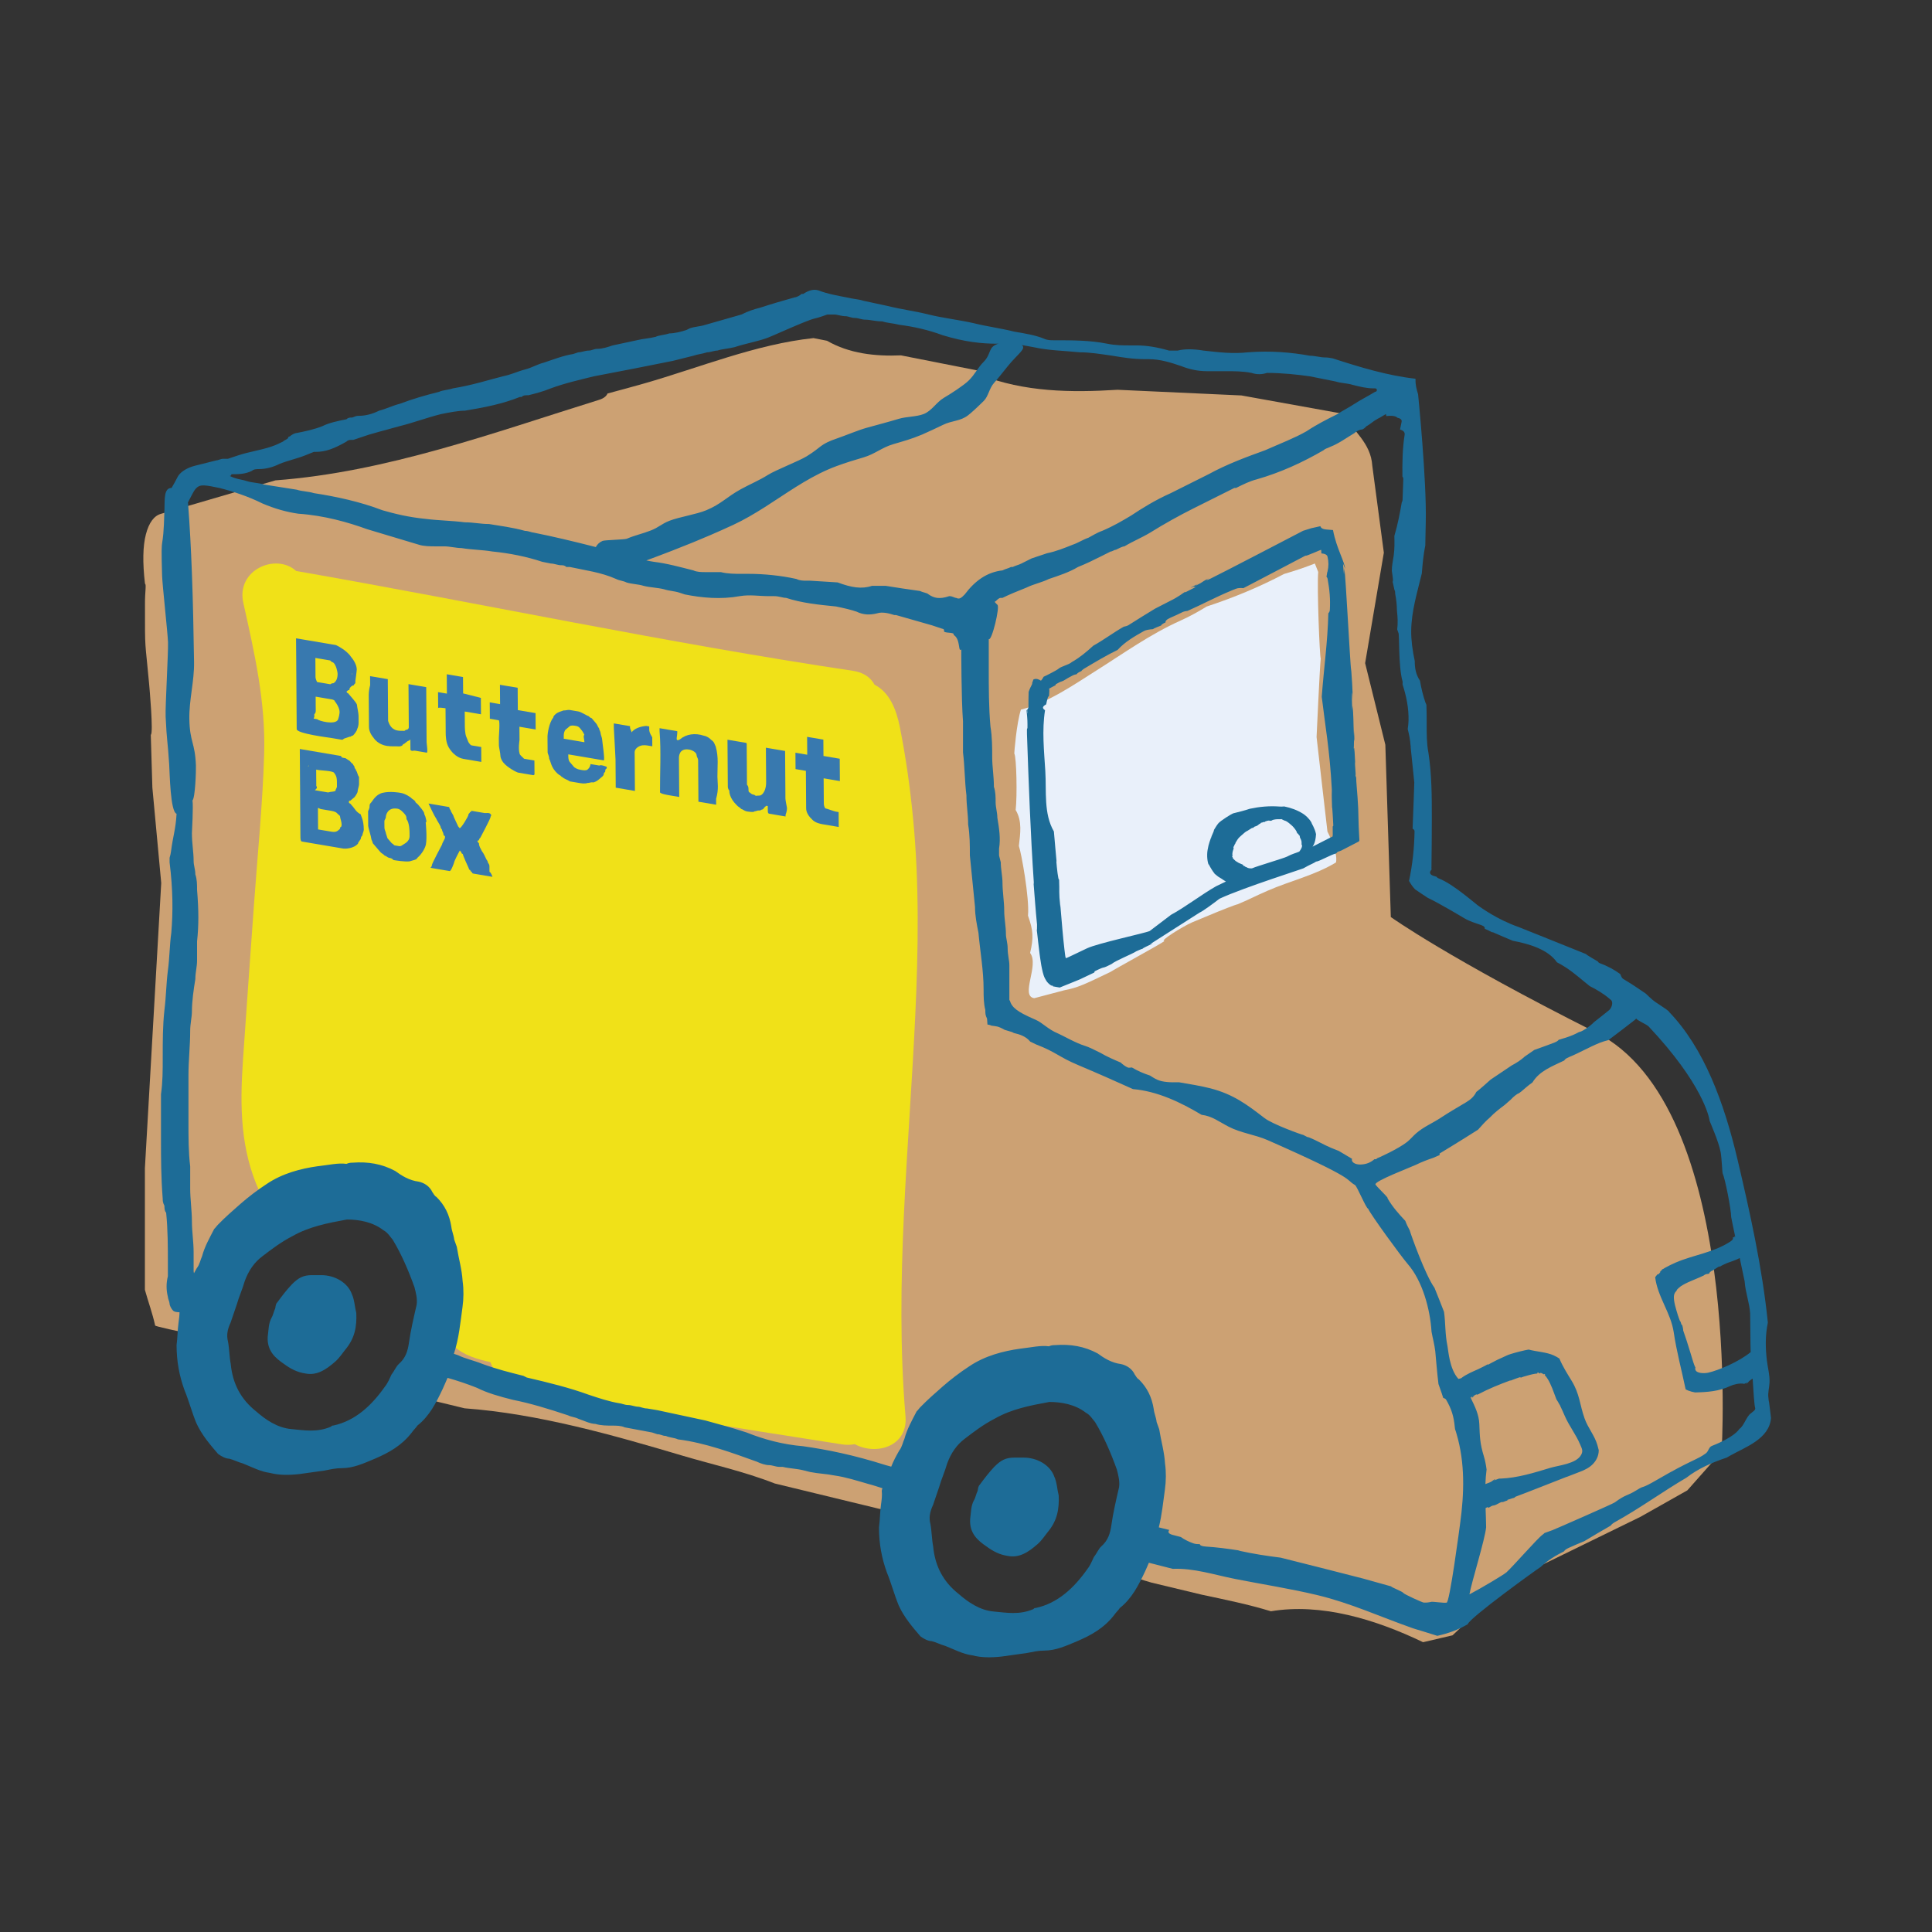 <?xml version="1.0" encoding="UTF-8"?>
<svg width="120px" height="120px" viewBox="0 0 120 120" version="1.1" xmlns="http://www.w3.org/2000/svg" xmlns:xlink="http://www.w3.org/1999/xlink">
    <rect x="0" y="0" width="120" height="120" fill="#333333" stroke="none"/>
    <!-- Generator: Sketch 50.2 (55047) - http://www.bohemiancoding.com/sketch -->
    <title>image / colour / step-3</title>
    <desc>Created with Sketch.</desc>
    <defs></defs>
    <g id="Symbols" stroke="none" stroke-width="1" fill="none" fill-rule="evenodd">
        <g id="image-/-colour-/-step-3">
            <g id="colour" transform="translate(8, 21)">
                <path d="M78.386,35.959 L78.046,25.259 L76.791,20.189 L77.953,13.328 L77.236,7.934 C77.147,6.485 76.034,5.792 75.453,4.706 L69.106,3.562 L61.412,3.21 C58.519,3.39 55.635,3.356 52.875,2.28 C52.709,2.216 52.718,2.126 52.822,2.032 L47.958,1.072 C46.36,1.141 44.749,0.962 43.369,0.166 L42.527,0 C38.951,0.38 35.447,1.833 32.033,2.811 C31.269,3.03 30.502,3.236 29.734,3.441 C29.677,3.591 29.51,3.741 29.225,3.83 C22.645,5.878 16.013,8.322 9.107,8.836 L2.014,10.91 C1.573,11.028 1.256,11.452 1.063,12.183 C0.871,12.913 0.851,13.938 1.005,15.256 C1.102,15.296 1,15.761 1.005,16.492 C1,19.58 1.005,18.637 1.264,21.496 C1.276,21.626 1.542,24.571 1.366,24.641 L1.464,27.921 L2.014,33.845 L1,51.556 L1,56.094 C1.002,56.198 1.002,57.204 1,59.113 C1.202,59.849 1.477,60.584 1.637,61.333 C1.662,61.381 2.799,61.638 5.049,62.106 C5.421,61.124 6.359,56.626 6.669,56.401 C11.523,52.443 19.377,51.92 19.431,58.275 C19.434,58.632 19.24,61.017 18.835,62.726 C18.438,64.403 17.644,65.886 18.438,65.886 L20.859,66.473 C25.428,66.807 30.113,68.143 34.422,69.424 C36.144,69.937 38.224,70.396 40.125,71.143 L46.612,72.716 C47.27,72.837 47.928,72.956 48.588,73.066 C48.756,73.095 48.868,73.136 48.944,73.183 C50.19,71.452 49.995,68.081 51.536,67.058 C57.123,63.344 62.065,65.529 61.679,65.886 C62.443,66.26 64.809,71.639 62.556,74.821 C62.666,74.877 62.724,74.958 62.688,75.071 C62.475,75.735 62.073,76.276 61.591,76.754 C61.727,76.743 61.845,76.748 61.926,76.778 C62.451,76.974 62.984,77.144 63.518,77.298 L66.646,78.049 C68.105,78.359 69.553,78.653 70.939,79.079 C74.044,78.559 77.409,79.567 80.39,81 L82.218,80.573 L85.926,77.103 L93.9,73.208 L96.805,71.568 L98.932,69.166 C98.932,69.166 100.269,47.72 91.118,43.123 C81.968,38.525 78.386,35.959 78.386,35.959 Z" id="Fill-1" fill="#CCA173"></path>
                <path d="M74.45,30.65 C74.451,30.65 73.772,24.8 73.775,24.778 C73.776,24.775 73.969,20.529 74.033,19.898 C73.971,19.881 73.79,15.422 73.877,14.527 C73.808,14.352 73.738,14.175 73.668,14 C73.043,14.25 72.403,14.461 71.755,14.65 C70.217,15.463 68.609,16.125 66.951,16.672 C66.435,16.987 65.905,17.284 65.341,17.538 C63.409,18.407 61.843,19.547 60.071,20.663 C58.754,21.493 57.086,22.661 55.41,23.075 C55.134,23.944 54.992,25.785 55,25.799 C55.139,26.042 55.186,28.444 55.085,29.311 C55.505,30.013 55.368,30.778 55.284,31.544 C55.433,31.96 55.955,34.817 55.85,35.873 C56.177,36.787 56.207,37.241 55.982,38.19 C56.564,38.955 55.346,40.858 56.237,41 C56.249,40.997 58.083,40.511 58.096,40.509 C58.946,40.347 59.343,40.15 60.975,39.367 C61.218,39.203 64.1,37.627 64.332,37.449 C63.963,37.467 65.493,36.528 66.034,36.294 C66.579,36.059 67.132,35.846 67.678,35.612 C67.711,35.598 68.756,35.178 68.871,35.167 C69.823,34.764 69.805,34.727 70.757,34.314 C72.147,33.71 73.672,33.362 74.969,32.574 C74.973,32.572 74.978,32.57 74.981,32.568 C75.12,31.924 74.451,30.651 74.45,30.65" id="Fill-6" fill="#E9F0FA"></path>
                <path d="M48.715,29.858 C48.531,27.944 48.265,26.031 47.888,24.145 C47.665,23.032 47.238,21.996 46.318,21.527 C46.089,21.096 45.656,20.766 44.981,20.666 C33.378,18.932 21.937,16.481 10.392,14.464 C9.151,13.329 6.653,14.386 7.113,16.445 C7.811,19.566 8.503,22.596 8.408,25.813 C8.315,28.97 7.991,32.131 7.768,35.28 C7.542,38.48 7.304,41.679 7.089,44.879 C6.899,47.706 6.92,50.386 8.118,53.009 C8.893,54.707 11.464,54.052 11.977,52.594 C14.632,51.945 18.09,51.549 18.575,54.791 C18.985,57.529 17.974,61.988 21.251,63.255 C21.633,63.402 22.039,63.514 22.457,63.604 C22.649,64.135 23.097,64.591 23.861,64.806 C30.487,66.67 37.523,67.635 44.316,68.715 C44.578,68.756 44.84,68.748 45.093,68.701 C46.411,69.417 48.4,68.85 48.243,66.977 C47.545,58.663 48.463,50.368 48.849,42.064 C49.038,37.999 49.105,33.913 48.715,29.858" id="Fill-8" fill="#F0E118"></path>
                <g id="Group-2" transform="translate(10, 18)" fill="#3879AF">
                    <path d="M20.964,8.107 C20.963,8.014 20.964,8.107 20.964,8.107 Z M22.325,6.305 C22.325,6.213 22.324,6.12 22.324,6.12 C22.324,6.12 22.232,6.105 22.14,6.089 C21.774,6.12 21.408,6.242 21.227,6.489 C21.226,6.396 21.134,6.288 21.133,6.196 L21.133,6.103 C21.133,6.103 20.491,5.994 20.307,5.963 L20.124,5.932 C20.124,5.932 20.125,6.117 20.126,6.209 C20.126,6.302 20.23,7.982 20.231,8.167 C20.235,8.722 20.239,9.185 20.243,9.739 C20.243,9.832 20.244,9.924 20.244,9.924 C20.244,9.924 20.702,10.002 20.978,10.049 C21.069,10.064 21.436,10.127 21.436,10.127 C21.436,10.034 21.435,9.942 21.435,9.942 C21.43,9.294 21.428,8.924 21.424,8.37 C21.423,8.277 21.419,7.815 21.419,7.722 C21.418,7.537 21.6,7.383 21.783,7.322 C21.966,7.26 22.149,7.292 22.333,7.323 C22.424,7.338 22.424,7.338 22.516,7.354 L22.512,6.799 C22.326,6.49 22.326,6.398 22.325,6.305 Z" id="Fill-10"></path>
                    <path d="M3.561,8.666 C3.56,8.574 3.561,8.666 3.561,8.666 Z M3.129,12.38 C3.13,12.473 3.13,12.473 3.039,12.55 C2.948,12.627 2.857,12.703 2.582,12.657 C2.49,12.641 2.398,12.626 2.306,12.61 C2.398,12.626 2.306,12.61 2.306,12.61 C2.215,12.595 2.123,12.579 2.031,12.564 C1.939,12.548 1.756,12.517 1.756,12.517 C1.755,12.425 1.755,12.332 1.754,12.24 C1.753,12.147 1.75,11.592 1.748,11.407 C1.747,11.314 1.747,11.222 1.747,11.222 C1.746,11.13 1.839,11.238 1.93,11.253 C2.022,11.268 2.114,11.284 2.206,11.3 C2.297,11.315 2.389,11.331 2.481,11.346 C2.664,11.377 2.847,11.408 2.94,11.516 C3.032,11.625 3.124,11.64 3.125,11.733 C3.125,11.825 3.218,12.026 3.22,12.211 C3.22,12.211 3.221,12.396 3.129,12.38 Z M1.645,9.819 C1.645,9.727 1.644,9.634 1.643,9.542 C1.643,9.449 1.642,9.357 1.641,9.264 C1.641,9.172 1.64,9.079 1.639,8.987 L1.639,8.895 L1.638,8.802 L1.73,8.818 L1.821,8.833 C1.913,8.849 2.646,8.881 2.739,8.989 C2.923,9.205 2.925,9.39 2.926,9.574 C2.927,9.667 2.928,9.759 2.928,9.852 C2.928,9.944 2.838,10.021 2.838,10.114 C2.747,10.191 2.564,10.16 2.381,10.221 C2.197,10.19 2.014,10.159 1.831,10.128 C1.739,10.112 1.647,10.097 1.555,10.081 C1.646,10.004 1.738,9.927 1.645,9.819 Z M1.178,8.539 C1.179,8.632 1.087,8.616 1.178,8.539 C1.086,8.524 1.178,8.539 1.178,8.539 Z M0.92,10.897 C0.92,10.897 1.012,10.913 0.92,10.897 C1.012,10.913 1.012,10.913 0.92,10.897 Z M3.945,11.133 L3.76,10.917 C3.76,10.917 3.668,10.901 3.668,10.809 C3.668,10.809 3.667,10.716 3.759,10.732 C3.85,10.655 3.941,10.578 4.032,10.501 C4.032,10.501 4.213,10.255 4.213,10.162 C4.212,10.07 4.302,9.808 4.301,9.715 C4.301,9.623 4.299,9.438 4.299,9.345 L4.298,9.253 C4.206,9.145 4.204,8.96 4.112,8.852 C4.111,8.76 4.02,8.744 4.019,8.652 C4.018,8.559 3.927,8.544 3.926,8.451 C3.834,8.436 3.741,8.235 3.649,8.219 L3.465,8.096 L3.373,8.08 C3.282,8.064 3.19,8.049 3.189,7.957 C3.098,7.941 3.006,7.926 2.914,7.91 C2.822,7.895 0.621,7.521 0.621,7.521 L0.629,8.631 L0.631,8.908 C0.632,9.093 0.634,9.278 0.634,9.371 C0.635,9.463 0.636,9.556 0.636,9.648 C0.637,9.741 0.638,9.833 0.638,9.833 C0.638,9.833 0.645,10.943 0.647,11.221 C0.648,11.313 0.649,11.405 0.65,11.498 C0.65,11.59 0.654,12.145 0.654,12.238 C0.656,12.423 0.659,12.885 0.66,12.978 C0.661,13.07 0.662,13.255 0.754,13.27 C0.846,13.286 0.937,13.301 1.029,13.317 C1.212,13.348 1.396,13.379 1.488,13.395 C1.488,13.395 2.68,13.597 2.864,13.628 C2.955,13.644 3.047,13.659 3.139,13.675 C3.231,13.69 3.322,13.706 3.322,13.706 C3.414,13.722 3.964,13.722 4.236,13.399 C4.235,13.307 4.417,13.153 4.417,13.06 C4.416,12.968 4.507,12.891 4.507,12.891 C4.506,12.798 4.597,12.629 4.596,12.536 C4.591,11.889 4.407,11.673 4.406,11.581 C4.131,11.441 4.038,11.241 3.945,11.133 Z" id="Fill-14"></path>
                    <path d="M7.438,12.741 C7.439,12.834 7.439,12.834 7.439,12.926 C7.442,13.296 7.076,13.419 6.985,13.496 C6.985,13.496 6.894,13.573 6.802,13.557 L6.527,13.511 C6.436,13.495 6.435,13.403 6.343,13.387 C6.251,13.279 6.158,13.171 6.066,13.063 L5.972,12.77 C5.972,12.677 5.879,12.569 5.878,12.384 C5.877,12.292 5.877,12.292 5.876,12.199 C5.876,12.107 5.876,12.107 5.875,12.015 C5.874,11.922 5.965,11.845 5.965,11.752 C5.964,11.66 6.052,11.121 6.694,11.23 C6.878,11.26 7.062,11.477 7.155,11.585 C7.247,11.693 7.247,11.785 7.248,11.878 C7.433,12.094 7.437,12.649 7.438,12.741 M5.416,11.937 C5.416,11.937 5.417,12.029 5.416,11.937 M8.439,11.802 C8.438,11.71 8.346,11.602 8.345,11.51 C8.345,11.417 8.068,11.093 7.975,10.985 C7.883,10.877 7.791,10.861 7.79,10.769 C7.698,10.661 7.606,10.645 7.514,10.537 C7.33,10.414 7.145,10.29 6.87,10.244 C6.779,10.228 6.228,10.134 5.771,10.242 C5.313,10.349 5.134,10.78 5.042,10.857 C4.952,10.934 4.952,11.026 4.953,11.119 C4.953,11.211 4.863,11.381 4.863,11.381 C4.864,11.473 4.864,11.566 4.866,11.751 C4.867,11.936 4.868,12.121 4.869,12.306 C4.87,12.398 5.058,12.984 5.058,13.077 C5.059,13.169 5.152,13.277 5.152,13.37 C5.245,13.478 5.522,13.802 5.614,13.91 C5.706,14.018 5.798,14.033 5.89,14.141 C5.982,14.157 6.075,14.265 6.166,14.281 C6.258,14.296 6.35,14.312 6.442,14.42 C6.534,14.435 7.176,14.544 7.45,14.498 C7.633,14.437 7.908,14.391 7.907,14.299 C8.089,14.145 8.362,13.821 8.451,13.467 C8.539,13.021 8.441,12.08 8.441,12.08 C8.532,12.095 8.439,11.802 8.439,11.802" id="Fill-16"></path>
                    <path d="M14.829,8.544 C14.829,8.544 14.921,8.652 14.829,8.544 C14.829,8.637 14.829,8.544 14.829,8.544 M14.155,3.997 C14.154,3.904 14.153,3.719 14.153,3.719 C14.153,3.719 13.969,3.688 13.877,3.672 C13.786,3.657 13.511,3.61 13.419,3.595 C13.327,3.579 13.052,3.532 13.052,3.532 C13.052,3.532 13.058,4.365 13.059,4.458 C13.059,4.55 13.06,4.642 13.061,4.735 C13.061,4.735 12.969,4.719 12.877,4.704 C12.877,4.704 12.51,4.641 12.419,4.626 L12.426,5.643 L12.884,5.721 L12.976,5.737 C13.068,5.752 12.984,6.753 12.984,6.846 C12.985,6.938 12.987,7.216 12.988,7.309 C12.988,7.401 13.083,7.787 13.084,7.972 C13.084,8.064 13.177,8.264 13.27,8.373 C13.547,8.697 14.099,8.975 14.191,8.99 C14.282,9.006 14.924,9.115 15.016,9.13 L15.108,9.146 C15.108,9.146 15.2,9.162 15.199,9.069 L15.198,8.977 C15.198,8.884 15.197,8.792 15.197,8.792 C15.196,8.607 15.194,8.422 15.193,8.237 C15.193,8.237 14.826,8.174 14.734,8.159 C14.643,8.143 14.643,8.143 14.551,8.128 C14.458,8.02 14.274,7.896 14.273,7.804 C14.18,7.511 14.268,6.971 14.268,6.971 C14.266,6.786 14.266,6.694 14.265,6.509 C14.264,6.416 14.264,6.416 14.263,6.324 C14.262,6.232 14.262,6.139 14.262,6.139 C14.262,6.139 14.354,6.155 14.445,6.17 C14.537,6.186 15.271,6.31 15.271,6.31 C15.271,6.31 15.264,5.385 15.264,5.293 C15.264,5.293 14.255,5.122 14.163,5.106 C14.16,4.736 14.155,4.089 14.155,3.997" id="Fill-20"></path>
                    <path d="M18.3,7.101 C18.3,7.101 18.208,7.085 18.3,7.101 C18.116,7.07 17.933,7.039 17.933,7.039 C17.933,7.039 17.382,6.945 17.107,6.898 L17.015,6.883 L17.015,6.79 C17.014,6.605 17.013,6.513 17.103,6.344 C17.194,6.267 17.285,6.19 17.376,6.113 C17.468,6.036 17.651,6.067 17.742,6.083 C17.834,6.098 17.926,6.114 18.018,6.222 C18.111,6.33 18.203,6.438 18.296,6.638 C18.205,6.715 18.299,6.916 18.3,7.101 C18.299,7.008 18.299,7.008 18.3,7.101 Z M19.045,8.797 C19.045,8.797 19.137,8.906 19.045,8.797 C19.045,8.89 19.045,8.797 19.045,8.797 Z M19.398,6.917 C19.397,6.825 19.304,6.624 19.303,6.532 C19.303,6.439 19.21,6.331 19.21,6.239 C19.117,6.131 19.116,6.039 19.025,5.931 C18.932,5.823 18.84,5.715 18.747,5.606 C18.656,5.591 18.563,5.483 18.563,5.483 C18.471,5.467 18.103,5.22 17.92,5.189 L17.369,5.095 C17.278,5.08 17.095,5.141 17.003,5.126 C16.82,5.187 16.637,5.249 16.547,5.325 C16.455,5.402 16.364,5.479 16.365,5.572 C16.093,5.895 16.006,6.62 16.007,6.712 C16.007,6.804 16.008,6.897 16.008,6.989 C16.009,7.082 16.01,7.174 16.011,7.36 C16.012,7.452 16.012,7.545 16.014,7.73 C16.015,7.822 16.107,7.93 16.108,8.115 C16.201,8.315 16.202,8.408 16.295,8.608 C16.388,8.809 16.573,9.025 16.757,9.149 C16.849,9.164 16.849,9.257 16.941,9.272 C17.033,9.38 17.217,9.411 17.401,9.535 C17.585,9.566 17.768,9.597 17.951,9.628 C18.135,9.659 18.318,9.69 18.501,9.629 C18.593,9.644 18.684,9.567 18.867,9.598 C19.05,9.537 19.141,9.46 19.232,9.383 C19.323,9.306 19.323,9.306 19.414,9.23 C19.505,9.153 19.505,9.06 19.505,9.06 C19.504,8.968 19.596,8.983 19.595,8.891 C19.595,8.798 19.595,8.798 19.685,8.721 L19.685,8.629 C19.685,8.629 19.317,8.474 19.226,8.551 C19.134,8.535 18.767,8.473 18.767,8.473 L18.676,8.458 C18.676,8.458 18.677,8.643 18.495,8.797 C18.404,8.873 18.221,8.842 18.129,8.827 C17.945,8.796 17.853,8.78 17.67,8.657 C17.577,8.549 17.485,8.441 17.392,8.332 C17.3,8.224 17.299,8.04 17.298,7.947 L17.297,7.855 C17.481,7.886 17.573,7.901 17.756,7.932 C17.848,7.948 18.032,7.979 18.123,7.994 C18.307,8.025 18.398,8.041 18.582,8.072 C18.857,8.119 19.132,8.165 19.499,8.228 C19.59,8.243 19.399,7.01 19.398,6.917 Z" id="Fill-22"></path>
                    <path d="M12.034,14.813 C12.034,14.813 11.942,14.798 12.034,14.813 C12.034,14.813 12.125,14.829 12.034,14.813 Z M9.443,11.234 C9.443,11.234 9.535,11.25 9.443,11.234 C9.535,11.25 9.443,11.234 9.443,11.234 Z M12.4,14.783 C12.399,14.691 12.307,14.583 12.307,14.583 C12.306,14.49 12.213,14.382 12.213,14.382 C12.12,14.181 12.027,13.981 11.935,13.873 C11.842,13.673 11.75,13.565 11.749,13.38 L11.656,13.272 C11.656,13.272 11.655,13.179 11.747,13.195 C11.746,13.102 11.838,13.025 11.838,13.025 C11.838,13.025 12.47,11.839 12.469,11.747 C12.469,11.654 12.561,11.67 12.468,11.562 C12.376,11.454 12.193,11.515 12.102,11.5 C12.102,11.5 11.46,11.391 11.368,11.375 L11.276,11.36 C11.276,11.36 11.277,11.452 11.185,11.437 C11.186,11.529 11.094,11.514 11.095,11.606 C11.095,11.699 10.642,12.453 10.551,12.438 L10.458,12.33 C10.365,12.129 10.272,11.929 10.179,11.728 C10.179,11.636 9.994,11.42 9.993,11.327 C9.993,11.327 9.901,11.219 9.9,11.126 C9.9,11.126 9.808,11.111 9.717,11.096 C9.717,11.096 8.708,10.924 8.616,10.909 C8.616,10.909 8.988,11.711 9.08,11.819 C9.173,12.02 9.266,12.128 9.359,12.328 C9.36,12.421 9.452,12.529 9.452,12.529 C9.453,12.621 9.545,12.729 9.546,12.822 C9.546,12.822 9.546,12.914 9.638,12.929 L9.639,13.022 C9.639,13.114 9.458,13.361 9.459,13.453 C9.459,13.453 8.825,14.639 8.826,14.732 C8.827,14.824 8.736,14.901 8.736,14.901 C8.828,14.917 8.919,14.932 9.011,14.948 C9.103,14.963 9.561,15.041 9.653,15.057 C9.745,15.072 9.928,15.103 9.928,15.103 C10.02,15.119 10.199,14.595 10.199,14.595 C10.199,14.502 10.47,13.994 10.47,13.994 L10.561,13.825 L10.653,13.933 C10.653,13.933 10.653,14.025 10.745,14.041 C10.746,14.133 11.118,14.935 11.118,14.935 C11.118,14.935 11.119,15.028 11.21,15.043 C11.21,15.043 11.211,15.136 11.303,15.151 C11.303,15.151 11.304,15.244 11.395,15.259 L11.487,15.275 C11.487,15.275 12.221,15.4 12.313,15.415 L12.588,15.462 C12.588,15.462 12.494,15.169 12.402,15.153 C12.401,14.968 12.401,14.876 12.4,14.783 Z" id="Fill-24"></path>
                    <path d="M9.944,4.484 C9.944,4.484 10.036,4.499 9.944,4.484 C10.036,4.499 9.944,4.484 9.944,4.484 Z M10.118,3.22 C10.119,3.312 10.119,3.312 10.118,3.22 C10.119,3.312 10.118,3.22 10.118,3.22 Z M9.673,4.992 L9.673,5.084 C9.674,5.177 9.677,5.639 9.678,5.732 C9.679,5.917 9.684,6.564 9.684,6.564 C9.685,6.656 9.688,7.119 9.874,7.427 C10.244,8.044 10.703,8.122 10.795,8.138 C10.886,8.154 10.978,8.169 11.07,8.184 C11.162,8.2 11.437,8.246 11.528,8.262 C11.62,8.277 11.895,8.324 11.895,8.324 L11.894,8.139 C11.893,8.047 11.89,7.585 11.89,7.492 L11.889,7.399 L11.339,7.306 C11.247,7.291 11.247,7.291 11.154,7.182 C11.062,7.074 11.061,6.982 10.968,6.781 C10.875,6.581 10.872,6.119 10.872,6.119 C10.871,6.026 10.867,5.379 10.866,5.286 L10.865,5.194 C10.865,5.194 11.324,5.271 11.416,5.287 C11.507,5.303 11.691,5.334 11.691,5.334 C11.691,5.334 11.783,5.349 11.875,5.365 L11.867,4.348 C11.867,4.348 10.857,4.084 10.766,4.069 L10.761,3.421 L10.76,3.236 C10.759,3.144 10.758,3.051 10.758,3.051 L10.575,3.02 C10.483,3.004 9.841,2.896 9.75,2.88 C9.75,2.88 9.754,3.435 9.754,3.528 C9.754,3.62 9.755,3.712 9.756,3.805 C9.756,3.805 9.757,3.99 9.758,4.082 C9.758,4.082 9.666,4.067 9.575,4.051 C9.483,4.036 9.483,4.036 9.391,4.02 C9.299,4.004 9.207,3.989 9.207,3.989 L9.209,4.174 C9.21,4.266 9.21,4.359 9.211,4.451 C9.212,4.544 9.213,4.729 9.214,4.822 L9.215,5.007 C9.122,4.899 9.673,4.992 9.673,4.992 Z" id="Fill-30"></path>
                    <path d="M34.158,8.404 C34.158,8.311 34.157,8.219 34.157,8.126 L34.065,8.111 C33.973,8.095 33.423,8.002 33.331,7.986 L33.148,7.955 L33.147,7.863 L33.146,7.771 C33.146,7.678 33.145,7.586 33.144,7.493 C33.143,7.308 33.142,7.216 33.141,7.031 L33.14,6.938 L33.049,6.923 C33.049,6.923 32.59,6.845 32.498,6.829 C32.406,6.814 32.131,6.767 32.131,6.767 L32.133,7.044 C32.134,7.137 32.137,7.6 32.138,7.692 C32.138,7.692 32.139,7.785 32.139,7.877 L32.047,7.862 L31.406,7.752 L31.407,7.937 L31.413,8.77 L31.596,8.801 C31.688,8.817 32.055,8.879 32.055,8.879 L32.057,9.156 C32.057,9.249 32.058,9.341 32.059,9.434 C32.06,9.526 32.061,9.803 32.062,9.896 C32.063,9.988 32.066,10.451 32.066,10.543 C32.067,10.636 32.069,10.913 32.069,10.913 C32.07,11.006 32.071,11.098 32.071,11.191 C32.072,11.283 32.074,11.56 32.443,11.9 C32.628,12.116 32.995,12.178 33.086,12.194 C33.178,12.21 33.912,12.334 33.912,12.334 C34.004,12.35 34.095,12.365 34.095,12.365 L34.094,12.18 C34.093,12.088 34.093,11.995 34.092,11.903 C34.091,11.81 34.091,11.718 34.091,11.718 C34.09,11.625 34.089,11.533 34.089,11.44 L33.905,11.409 C33.813,11.393 33.354,11.223 33.262,11.208 C33.17,11.1 33.169,10.915 33.169,10.915 C33.168,10.822 33.166,10.637 33.166,10.545 C33.165,10.452 33.164,10.175 33.163,10.082 C33.162,9.897 33.161,9.805 33.16,9.62 C33.159,9.528 33.158,9.435 33.158,9.435 L33.157,9.343 L33.249,9.358 C33.341,9.374 33.524,9.405 33.616,9.42 L34.166,9.514 C34.166,9.514 34.165,9.329 34.165,9.236 C34.16,8.681 34.16,8.589 34.158,8.404 Z" id="Fill-32"></path>
                    <path d="M30.79,11.435 C30.79,11.435 30.699,11.42 30.79,11.435 M30.88,11.173 C30.88,11.173 30.785,10.695 30.784,10.603 C30.784,10.511 30.784,10.511 30.783,10.418 L30.783,10.326 C30.781,10.141 30.78,9.956 30.779,9.771 C30.777,9.586 30.776,9.401 30.775,9.216 C30.773,9.031 30.772,8.846 30.771,8.661 C30.769,8.476 30.768,8.291 30.767,8.106 C30.766,8.013 30.765,7.921 30.765,7.828 L30.764,7.736 L30.764,7.643 C30.764,7.643 30.58,7.612 30.488,7.597 C30.397,7.582 30.03,7.519 29.938,7.504 C29.846,7.488 29.571,7.442 29.571,7.442 L29.572,7.534 L29.573,7.719 C29.573,7.719 29.578,8.366 29.578,8.459 C29.578,8.459 29.58,8.736 29.581,8.829 C29.582,8.921 29.583,9.199 29.583,9.199 L29.584,9.291 C29.585,9.383 29.586,9.476 29.586,9.568 C29.587,9.661 29.59,10.123 29.317,10.354 C29.226,10.431 29.134,10.416 29.134,10.416 C29.043,10.4 28.951,10.477 28.859,10.369 C28.767,10.353 28.676,10.338 28.583,10.23 C28.491,10.214 28.491,10.122 28.49,10.029 C28.49,9.937 28.489,9.844 28.396,9.736 C28.396,9.644 28.395,9.551 28.394,9.459 C28.394,9.367 28.393,9.274 28.392,9.182 C28.391,8.997 28.387,8.534 28.387,8.349 C28.386,8.257 28.385,8.164 28.384,8.072 C28.383,7.794 28.38,7.517 28.379,7.239 C28.378,7.147 28.378,7.147 28.286,7.131 L27.919,7.069 C27.736,7.038 27.552,7.007 27.277,6.96 L27.185,6.945 L27.186,7.037 C27.187,7.13 27.188,7.315 27.188,7.315 C27.189,7.499 27.193,8.054 27.194,8.147 C27.195,8.239 27.195,8.332 27.196,8.424 C27.197,8.609 27.198,8.794 27.2,8.979 C27.201,9.072 27.203,9.442 27.204,9.534 C27.205,9.627 27.205,9.719 27.206,9.812 C27.206,9.904 27.207,9.997 27.299,10.105 C27.3,10.197 27.303,10.567 27.764,11.015 C27.856,11.123 27.948,11.138 28.041,11.246 C28.132,11.262 28.225,11.37 28.408,11.401 C28.408,11.401 28.867,11.479 28.866,11.386 C28.958,11.402 29.049,11.325 29.141,11.34 C29.232,11.356 29.323,11.279 29.323,11.279 C29.415,11.294 29.415,11.202 29.506,11.125 L29.597,11.048 L29.688,11.064 C29.689,11.156 29.69,11.249 29.69,11.341 C29.691,11.434 29.692,11.526 29.783,11.542 C29.783,11.542 30.059,11.588 30.15,11.604 C30.242,11.62 30.425,11.651 30.425,11.651 C30.517,11.666 30.793,11.713 30.793,11.713 L30.792,11.62 C30.882,11.358 30.881,11.266 30.88,11.173" id="Fill-34"></path>
                    <path d="M25.65,10.009 C25.741,10.025 25.741,10.025 25.65,10.009 Z M26.56,9.241 C26.556,8.593 26.644,8.053 26.456,7.375 C26.363,7.175 26.362,7.082 26.178,6.959 C26.085,6.85 25.901,6.727 25.718,6.696 C25.167,6.51 24.618,6.601 24.253,6.909 C24.253,6.909 24.162,6.986 24.071,6.971 C23.979,6.955 24.068,6.693 24.067,6.508 L24.067,6.416 C24.067,6.416 23.792,6.37 23.7,6.354 C23.516,6.323 23.333,6.292 23.149,6.26 L22.966,6.229 C22.967,6.322 22.967,6.322 22.967,6.414 C23.068,7.632 22.986,9.096 22.994,10.206 C22.995,10.298 23.453,10.376 23.545,10.392 C23.729,10.423 24.188,10.501 24.188,10.501 L24.187,10.408 C24.185,10.131 24.182,9.761 24.181,9.576 C24.18,9.483 24.177,9.021 24.176,8.928 C24.174,8.651 24.172,8.374 24.17,8.096 C24.17,8.004 24.166,7.449 24.808,7.558 C24.991,7.589 25.267,7.728 25.268,7.913 C25.269,8.005 25.361,8.113 25.362,8.206 C25.363,8.391 25.365,8.576 25.365,8.668 C25.367,8.853 25.371,9.501 25.373,9.778 C25.375,10.055 25.377,10.333 25.379,10.61 L25.381,10.796 C25.656,10.842 26.114,10.92 26.481,10.982 L26.479,10.612 C26.658,9.996 26.563,9.61 26.56,9.241 Z" id="Fill-36"></path>
                    <path d="M0.955,2.959 C0.955,2.959 0.863,2.944 0.955,2.959 C0.863,2.944 0.955,2.959 0.955,2.959 Z M1.612,5.103 C1.611,5.011 1.61,4.918 1.609,4.826 C1.609,4.733 1.608,4.641 1.608,4.548 C1.607,4.455 1.607,4.455 1.606,4.363 L1.605,4.27 L1.789,4.301 C1.881,4.317 2.247,4.379 2.339,4.395 C2.431,4.411 2.431,4.411 2.523,4.426 L2.614,4.442 C2.614,4.442 2.798,4.473 2.799,4.565 C2.799,4.565 3.168,4.997 3.079,5.352 C3.08,5.444 2.99,5.706 2.99,5.706 C2.809,6.045 1.799,5.781 1.707,5.673 C1.616,5.657 1.616,5.657 1.524,5.642 C1.432,5.626 1.523,5.549 1.523,5.549 C1.523,5.457 1.523,5.457 1.522,5.365 C1.613,5.288 1.612,5.196 1.612,5.103 Z M1.597,3.068 C1.596,2.883 1.594,2.698 1.593,2.513 C1.592,2.421 1.591,2.328 1.591,2.236 C1.59,2.144 1.59,2.051 1.589,1.959 L1.588,1.866 L1.68,1.882 C1.772,1.897 1.863,1.913 1.955,1.928 C2.139,1.959 2.23,1.975 2.414,2.006 L2.505,2.022 C2.505,2.022 2.598,2.13 2.69,2.145 C2.874,2.268 2.969,2.746 2.969,2.839 C2.97,2.931 2.973,3.302 2.699,3.44 C2.608,3.424 2.516,3.501 2.516,3.501 C2.333,3.47 2.149,3.439 2.058,3.423 C1.966,3.408 1.874,3.392 1.783,3.377 L1.691,3.361 C1.598,3.161 1.597,3.068 1.597,3.068 Z M3.886,2.902 C3.886,2.902 3.794,2.887 3.886,2.902 C3.794,2.794 3.886,2.81 3.886,2.902 Z M2.54,6.831 C2.723,6.861 2.815,6.877 2.999,6.908 C3.09,6.924 3.182,6.939 3.182,6.939 C3.274,6.955 3.274,6.955 3.365,6.878 L3.731,6.755 C3.822,6.771 3.821,6.678 3.913,6.694 C4.004,6.617 4.186,6.371 4.185,6.278 C4.275,6.109 4.274,5.924 4.273,5.831 L4.273,5.739 C4.272,5.646 4.272,5.554 4.271,5.461 C4.27,5.276 4.175,4.891 4.175,4.798 C4.174,4.706 3.989,4.49 3.897,4.382 L3.712,4.166 L3.619,4.058 C3.619,4.058 3.528,4.042 3.527,3.95 L3.618,3.873 C3.618,3.873 3.71,3.888 3.709,3.796 C3.709,3.703 3.891,3.549 3.982,3.565 C3.982,3.473 4.073,3.488 4.073,3.396 L4.072,3.303 C4.072,3.303 4.159,2.671 4.159,2.579 C4.157,2.301 3.971,1.993 3.786,1.777 C3.509,1.36 2.865,1.066 2.865,1.066 C2.773,1.051 2.682,1.035 2.682,1.035 C2.498,1.004 2.315,0.973 2.223,0.957 C2.131,0.942 1.123,0.771 1.031,0.756 C0.939,0.74 0.847,0.724 0.755,0.709 C0.664,0.693 0.664,0.693 0.572,0.678 C0.48,0.662 0.388,0.647 0.388,0.647 C0.389,0.739 0.391,0.924 0.391,1.016 C0.392,1.109 0.392,1.201 0.392,1.201 L0.393,1.294 L0.394,1.386 L0.395,1.479 L0.395,1.571 C0.396,1.664 0.397,1.756 0.397,1.756 C0.397,1.849 0.398,1.941 0.398,1.941 C0.399,2.126 0.4,2.219 0.401,2.404 C0.402,2.496 0.402,2.589 0.403,2.681 C0.404,2.774 0.405,2.866 0.405,2.959 C0.406,3.144 0.407,3.236 0.409,3.421 C0.409,3.513 0.41,3.606 0.41,3.698 C0.411,3.791 0.412,3.883 0.412,3.883 C0.412,3.976 0.412,3.976 0.413,4.068 C0.414,4.161 0.414,4.253 0.414,4.253 C0.416,4.531 0.419,4.901 0.421,5.178 C0.422,5.271 0.423,5.363 0.423,5.456 C0.424,5.548 0.426,5.918 0.427,6.103 C0.428,6.195 0.429,6.288 0.429,6.288 C0.431,6.565 2.448,6.815 2.54,6.831 Z" id="Fill-38"></path>
                    <path d="M4.904,4.275 C4.905,4.46 4.909,5.016 4.91,5.108 C4.91,5.201 4.917,6.125 4.917,6.125 C4.918,6.217 4.919,6.495 5.197,6.819 C5.474,7.236 5.933,7.313 6.025,7.329 C6.3,7.376 6.666,7.345 6.758,7.361 C6.85,7.376 7.033,7.315 7.032,7.222 C7.123,7.238 7.305,6.992 7.397,7.007 L7.488,6.93 L7.489,7.023 C7.489,7.115 7.492,7.485 7.493,7.578 C7.585,7.686 7.676,7.609 7.768,7.624 C7.859,7.64 8.135,7.687 8.226,7.702 C8.318,7.718 8.41,7.733 8.502,7.749 C8.593,7.765 8.497,7.194 8.497,7.102 C8.496,7.009 8.492,6.362 8.491,6.269 C8.491,6.177 8.49,6.084 8.489,5.992 C8.488,5.807 8.486,5.622 8.485,5.437 L8.484,5.344 L8.481,4.882 C8.48,4.79 8.474,3.865 8.473,3.68 L8.106,3.617 C8.014,3.602 7.372,3.493 7.372,3.493 C7.372,3.493 7.373,3.678 7.374,3.77 C7.374,3.863 7.375,3.955 7.376,4.048 C7.377,4.14 7.377,4.233 7.378,4.325 C7.38,4.695 7.391,6.083 7.391,6.175 C7.392,6.268 7.3,6.344 7.209,6.329 C7.118,6.406 7.118,6.406 7.026,6.39 C7.026,6.39 6.66,6.421 6.476,6.297 C6.2,6.158 6.106,5.772 6.106,5.772 C6.106,5.772 6.102,5.218 6.101,5.125 C6.098,4.755 6.095,4.385 6.093,4.015 C6.092,3.922 6.09,3.646 6.089,3.553 C6.089,3.553 6.088,3.276 6.087,3.183 C6.087,3.183 5.353,3.058 5.261,3.043 C5.17,3.027 4.986,2.996 4.986,2.996 C4.986,2.996 4.989,3.459 4.99,3.551 C4.901,3.906 4.903,4.09 4.904,4.275 Z" id="Fill-40"></path>
                </g>
            </g>
            <path d="M108.855,87.696 C108.828,87.725 108.795,87.755 108.745,87.789 C108.473,87.976 108.305,88.596 108.033,88.753 C108.004,88.813 107.692,89.276 106.326,89.808 C106.132,89.884 106.124,90.139 105.959,90.265 C105.445,90.657 105.035,90.681 102.945,91.9 C101.809,92.562 102.228,92.198 101.65,92.559 C101.029,92.944 101.018,92.788 100.29,93.321 C100.221,93.388 96.587,94.982 96.428,95.04 C96.261,95.1 96.095,95.159 95.928,95.22 C95.9,95.254 95.861,95.291 95.805,95.329 C95.509,95.534 93.989,97.278 93.567,97.662 C93.422,97.794 92.031,98.63 91.27,99.028 C91.398,98.28 92.239,95.61 92.306,94.861 C92.301,94.465 92.286,94.067 92.272,93.671 C92.312,93.657 92.344,93.641 92.358,93.616 C92.459,93.595 92.362,93.664 92.484,93.636 C92.563,93.594 92.659,93.519 92.762,93.505 L92.763,93.512 C93.007,93.462 93.097,93.326 93.321,93.284 L93.303,93.305 C93.385,93.297 93.522,93.215 93.665,93.187 C93.624,93.194 93.581,93.181 93.66,93.147 C93.823,93.111 93.921,93.05 94.044,93.035 L94.14,92.96 C94.682,92.767 96.793,91.926 97.333,91.719 L97.314,91.732 C97.521,91.652 97.782,91.551 98.071,91.439 L98.183,91.396 C98.23,91.378 98.315,91.344 98.378,91.313 C98.514,91.25 98.647,91.176 98.767,91.085 C99.005,90.906 99.193,90.652 99.267,90.357 C99.291,90.264 99.3,90.17 99.301,90.074 C99.275,89.972 99.249,89.867 99.217,89.757 C99.045,89.161 98.635,88.697 98.428,88.121 C98.115,87.25 98.126,86.593 97.617,85.763 C97.344,85.316 97.075,84.895 96.869,84.412 C96.865,84.403 96.867,84.395 96.866,84.386 C96.749,84.311 96.629,84.242 96.501,84.184 C96.043,83.978 95.462,83.962 94.947,83.824 C94.866,83.839 94.785,83.854 94.708,83.87 C94.254,83.97 93.804,84.102 93.655,84.162 C93.655,84.162 93.085,84.425 93.002,84.461 C93.002,84.461 92.609,84.67 92.408,84.77 L92.403,84.736 C92.245,84.844 91.921,84.98 91.803,85.047 C91.522,85.172 91.075,85.352 90.747,85.608 L90.584,85.646 C90.017,85.025 89.956,83.839 89.905,83.603 C89.75,82.876 89.789,82.166 89.691,81.481 C89.498,80.981 89.3,80.483 89.098,79.987 C88.541,79.223 87.647,76.73 87.558,76.413 C87.453,76.224 87.359,76.03 87.285,75.829 C86.885,75.403 86.497,74.969 86.199,74.457 C86.184,74.43 86.176,74.403 86.174,74.376 C86.098,74.265 85.5,73.691 85.434,73.573 C85.322,73.371 87.678,72.48 87.956,72.343 C88.305,72.17 88.657,72.038 89.015,71.917 C89.151,71.862 89.284,71.801 89.418,71.744 C89.416,71.712 89.414,71.682 89.412,71.65 C89.94,71.327 90.469,71.006 90.995,70.676 C91.264,70.507 91.534,70.337 91.803,70.167 C91.804,70.166 91.804,70.165 91.805,70.165 C92.041,69.9 92.274,69.634 92.545,69.405 C92.825,69.109 93.141,68.87 93.464,68.625 C93.568,68.534 93.737,68.386 93.841,68.295 C93.963,68.165 94.088,68.051 94.251,67.945 C94.271,67.932 94.308,67.916 94.351,67.898 C94.399,67.862 94.448,67.826 94.496,67.79 C94.733,67.586 94.952,67.39 95.183,67.234 C95.622,66.507 96.424,66.227 97.162,65.867 C97.189,65.802 97.277,65.73 97.462,65.655 C98.109,65.391 98.714,65.032 99.357,64.774 C99.534,64.702 99.717,64.649 99.903,64.602 C100.449,64.192 100.994,63.778 101.534,63.355 C101.571,63.326 101.603,63.294 101.633,63.261 C101.646,63.364 102.27,63.617 102.403,63.758 C105.736,67.302 106.158,69.37 106.19,69.625 C106.199,69.671 106.752,70.896 106.873,71.565 C106.943,71.953 106.97,72.825 106.998,72.885 C107.151,73.209 107.525,75.12 107.525,75.585 C107.525,75.609 107.631,76.118 107.767,76.764 C107.738,76.774 107.709,76.783 107.68,76.794 C107.711,76.796 107.741,76.793 107.772,76.788 C107.776,76.806 107.779,76.823 107.784,76.841 C107.781,76.841 107.779,76.84 107.776,76.839 L107.769,76.807 L107.693,76.845 C107.661,76.854 107.638,76.865 107.619,76.876 C107.668,76.931 107.636,77.01 107.471,77.118 C106.416,77.805 105.231,77.931 104.095,78.413 C103.842,78.52 103.601,78.644 103.364,78.775 C103.36,78.781 103.354,78.786 103.352,78.791 C103.35,78.786 103.285,78.832 103.257,78.835 C103.25,78.839 103.244,78.842 103.239,78.846 C103.228,78.899 103.149,78.93 103.103,78.993 C103.09,79.023 103.128,78.987 103.152,78.981 L103.034,79.126 C102.974,79.174 102.941,79.171 102.992,79.105 C102.948,79.152 102.879,79.228 102.803,79.334 C102.804,79.336 102.806,79.338 102.807,79.341 C102.962,80.568 103.778,81.539 103.958,82.749 C104.139,83.965 104.448,85.095 104.698,86.293 C104.75,86.321 104.802,86.349 104.862,86.372 C105.004,86.428 105.144,86.461 105.281,86.486 C106.034,86.471 106.783,86.418 107.471,86.086 C107.647,86.001 108.071,85.886 108.339,85.954 C108.399,85.924 108.458,85.895 108.516,85.865 C108.521,85.884 108.473,85.927 108.422,85.964 C108.459,85.948 108.51,85.914 108.549,85.908 C108.469,85.913 108.646,85.825 108.59,85.84 C108.662,85.757 108.762,85.691 108.86,85.627 C108.909,86.439 108.96,87.256 109.015,87.443 C109.042,87.535 108.972,87.622 108.855,87.696 M91.338,86.802 L91.376,86.775 C91.484,86.728 91.509,86.667 91.52,86.699 L91.382,86.78 C91.487,86.726 91.427,86.784 91.399,86.824 C91.442,86.8 91.484,86.779 91.522,86.767 C91.535,86.744 91.501,86.764 91.481,86.768 C91.528,86.724 91.587,86.652 91.661,86.626 C91.766,86.568 91.695,86.669 91.816,86.601 C92.465,86.256 93.125,85.992 93.816,85.737 C93.837,85.744 93.818,85.75 93.799,85.763 C94.004,85.675 94.193,85.617 94.382,85.546 C94.441,85.544 94.461,85.559 94.481,85.567 C94.461,85.559 94.726,85.472 95.002,85.401 C95.142,85.365 95.264,85.339 95.349,85.326 C95.435,85.313 95.484,85.311 95.487,85.312 L95.492,85.252 C95.632,85.245 95.541,85.315 95.648,85.304 C95.706,85.22 95.778,85.337 95.812,85.304 C95.809,85.311 95.841,85.331 95.827,85.352 C95.859,85.314 95.866,85.363 95.894,85.367 C95.91,85.363 95.896,85.349 95.897,85.335 L95.963,85.363 C95.975,85.395 95.962,85.419 95.936,85.402 C95.968,85.434 96.037,85.503 96.125,85.643 C96.214,85.78 96.316,85.987 96.412,86.228 C96.502,86.468 96.592,86.705 96.671,86.914 C96.741,87.018 96.804,87.129 96.865,87.245 C96.866,87.242 96.865,87.239 96.866,87.236 C96.896,87.278 96.907,87.313 96.916,87.342 C97.006,87.524 97.094,87.721 97.188,87.94 C97.453,88.556 97.894,89.111 98.147,89.722 C98.248,89.966 98.349,90.109 98.205,90.368 C97.895,90.925 96.826,91.009 96.291,91.171 C95.277,91.477 94.271,91.795 93.206,91.838 C93.17,91.839 93.139,91.838 93.108,91.838 C93.007,91.876 92.905,91.914 92.807,91.948 C92.805,91.927 92.863,91.893 92.922,91.859 C92.882,91.873 92.823,91.9 92.781,91.9 C92.865,91.907 92.664,91.969 92.726,91.962 C92.598,92.067 92.419,92.118 92.261,92.177 C92.272,91.875 92.295,91.574 92.334,91.274 C92.297,90.988 92.244,90.709 92.163,90.445 C91.92,89.653 91.914,89.244 91.883,88.446 C91.86,87.864 91.61,87.36 91.359,86.844 C91.371,86.838 91.383,86.832 91.396,86.825 C91.382,86.827 91.368,86.833 91.355,86.835 C91.349,86.824 91.344,86.813 91.338,86.802 M90.689,94.641 C90.682,94.694 90.023,99.718 89.842,99.541 C89.751,99.583 89.002,99.471 88.905,99.493 C88.749,99.53 88.592,99.547 88.431,99.54 C88.349,99.536 87.213,99.024 87.157,98.935 C87.104,98.849 86.457,98.609 86.397,98.531 C85.295,98.225 85.295,98.225 84.661,98.046 C82.958,97.606 81.252,97.178 79.546,96.749 C78.704,96.645 77.866,96.516 77.034,96.333 C76.98,96.321 76.938,96.307 76.905,96.293 C76.239,96.19 75.571,96.103 74.896,96.06 C74.636,96.043 74.53,95.984 74.519,95.907 C74.38,95.913 74.24,95.903 74.115,95.858 C73.862,95.768 73.579,95.636 73.344,95.467 C73.17,95.423 72.995,95.38 72.822,95.331 C72.556,95.256 72.531,95.142 72.628,95.028 C72.41,94.974 72.194,94.921 71.976,94.868 C72.17,94.085 72.245,93.303 72.355,92.52 C72.427,92.005 72.436,91.417 72.362,90.902 C72.318,90.167 72.117,89.505 72,88.77 C71.947,88.622 71.894,88.476 71.841,88.328 C71.809,88.034 71.693,87.813 71.66,87.519 C71.543,86.784 71.258,86.196 70.742,85.681 C70.605,85.607 70.553,85.46 70.489,85.387 C70.321,85.019 69.983,84.799 69.626,84.725 C69.048,84.651 68.575,84.357 68.175,84.063 C67.355,83.621 66.493,83.475 65.526,83.548 C65.453,83.548 65.306,83.548 65.148,83.621 C64.644,83.548 64.035,83.695 63.362,83.769 C62.312,83.916 61.168,84.21 60.192,84.872 C59.626,85.24 59.049,85.681 58.546,86.122 C58.043,86.564 57.623,86.931 57.193,87.372 C57.109,87.446 57.015,87.593 56.931,87.667 C56.628,88.255 56.335,88.77 56.179,89.358 C56.075,89.579 56.033,89.873 55.855,90.093 C55.669,90.421 55.488,90.75 55.356,91.097 C55.241,91.065 55.124,91.033 55.013,91.002 C52.987,90.362 51.387,90.042 49.893,89.829 C48.613,89.722 47.44,89.402 46.373,88.975 C45.413,88.655 44.56,88.442 43.813,88.229 C42.853,88.015 41.787,87.802 40.827,87.588 L40.187,87.482 C39.973,87.482 39.76,87.375 39.653,87.375 C39.44,87.375 39.226,87.269 39.013,87.269 C38.8,87.269 38.586,87.161 38.48,87.161 C37.84,87.055 37.2,86.842 36.56,86.628 C35.387,86.201 34.107,85.882 32.72,85.561 L32.507,85.455 C31.653,85.241 30.8,85.028 29.946,84.708 C29.413,84.495 28.88,84.388 28.453,84.175 L28.192,84.088 C28.511,83.122 28.591,82.155 28.727,81.188 C28.799,80.673 28.808,80.085 28.734,79.57 C28.69,78.835 28.489,78.173 28.371,77.437 C28.319,77.29 28.266,77.144 28.213,76.996 C28.181,76.702 28.065,76.482 28.032,76.187 C27.915,75.452 27.63,74.864 27.114,74.349 C26.977,74.275 26.925,74.128 26.861,74.055 C26.693,73.687 26.355,73.466 25.998,73.393 C25.42,73.319 24.947,73.025 24.547,72.731 C23.727,72.29 22.864,72.143 21.898,72.216 C21.825,72.216 21.677,72.216 21.52,72.29 C21.015,72.216 20.407,72.363 19.734,72.436 C18.684,72.584 17.54,72.878 16.564,73.54 C15.998,73.908 15.421,74.349 14.918,74.79 C14.415,75.231 13.995,75.599 13.565,76.04 C13.481,76.114 13.387,76.261 13.303,76.334 C13,76.923 12.707,77.437 12.551,78.026 C12.446,78.247 12.405,78.541 12.227,78.761 C12.167,78.867 12.107,78.973 12.049,79.079 C12.04,79.036 12.026,78.996 12.026,78.948 L12.026,77.775 C12.026,77.135 11.92,76.495 11.92,75.855 C11.92,75.215 11.813,74.468 11.813,73.828 L11.813,72.442 C11.706,71.588 11.706,70.628 11.706,69.775 L11.706,66.788 C11.706,65.829 11.813,64.975 11.813,64.015 C11.813,63.588 11.92,63.162 11.92,62.841 C11.92,62.202 12.026,61.455 12.133,60.815 C12.133,60.388 12.24,60.068 12.24,59.641 L12.24,58.468 C12.346,57.508 12.346,56.549 12.24,55.268 C12.24,54.948 12.24,54.628 12.133,54.308 C12.133,53.988 12.026,53.775 12.026,53.455 C12.026,52.921 11.92,52.388 11.92,51.748 C11.92,51.748 12.015,50.041 11.955,49.718 C12.127,49.551 12.181,47.867 12.169,47.544 C12.114,46.102 11.786,46.102 11.76,44.658 C11.739,43.482 12.072,42.304 12.053,41.128 C12.038,40.171 12.021,39.215 11.999,38.258 C11.978,37.348 11.952,36.437 11.917,35.526 C11.863,34.104 11.789,32.683 11.68,31.264 C11.679,31.245 11.674,31.23 11.671,31.212 C11.755,31.058 11.837,30.9 11.92,30.735 C12.24,30.095 12.453,30.095 13.093,30.202 L13.626,30.308 C14.48,30.522 15.44,30.842 16.294,31.268 C17.04,31.588 17.787,31.802 18.533,31.908 C20.133,32.015 21.627,32.442 22.8,32.868 C23.867,33.188 24.933,33.508 26,33.828 C26.32,33.935 26.747,33.935 27.067,33.935 L27.6,33.935 C27.92,33.935 28.346,34.042 28.666,34.042 C29.306,34.148 29.947,34.148 30.587,34.255 C31.653,34.361 32.72,34.575 33.68,34.895 L34.214,35.002 C34.427,35.002 34.64,35.108 34.854,35.108 C34.96,35.108 35.067,35.108 35.173,35.215 L35.387,35.215 C36.347,35.428 37.307,35.535 38.267,35.961 C38.48,36.068 38.693,36.068 38.907,36.175 C39.227,36.281 39.654,36.281 39.973,36.388 C40.4,36.495 40.827,36.495 41.253,36.602 C41.574,36.708 41.893,36.708 42.214,36.815 L42.533,36.921 C43.6,37.135 44.773,37.242 45.947,37.028 C46.587,36.921 47.12,37.028 47.76,37.028 L48.08,37.028 C48.4,37.028 48.613,37.135 48.827,37.135 C49.787,37.455 50.854,37.562 51.92,37.668 C52.453,37.775 52.88,37.881 53.2,37.989 C53.627,38.202 54.053,38.202 54.48,38.095 C54.8,37.989 55.227,38.095 55.547,38.202 L55.653,38.202 C56.4,38.415 57.146,38.628 57.893,38.842 L58.533,39.055 C58.533,39.055 58.64,39.055 58.64,39.162 C58.537,39.369 59.333,39.228 59.229,39.434 C59.681,39.698 59.493,40.548 59.707,40.335 C59.707,40.335 59.707,43.428 59.814,44.815 L59.814,46.735 C59.92,47.588 59.92,48.548 60.027,49.402 C60.027,50.042 60.133,50.575 60.133,51.215 C60.24,51.855 60.24,52.495 60.24,53.135 L60.56,56.335 C60.56,56.868 60.667,57.402 60.773,57.935 C60.88,59.108 61.093,60.281 61.093,61.455 C61.093,61.881 61.093,62.308 61.2,62.735 C61.2,62.948 61.2,63.055 61.307,63.268 L61.333,63.636 C61.4,63.646 61.468,63.657 61.529,63.681 C61.545,63.688 61.559,63.697 61.575,63.704 C61.892,63.754 61.962,63.717 62.401,63.965 C62.401,63.964 62.866,64.106 62.866,64.105 C62.879,64.112 62.92,64.134 62.97,64.161 C63.351,64.246 63.736,64.381 63.985,64.693 C64.155,64.775 64.35,64.869 64.356,64.873 C65.63,65.364 65.728,65.633 66.987,66.163 C68.121,66.64 69.248,67.138 70.371,67.646 C71.886,67.774 73.34,68.47 74.632,69.243 C75.289,69.323 75.675,69.649 76.31,69.979 C77.082,70.38 77.95,70.471 78.736,70.816 C84.435,73.325 83.501,73.225 84.162,73.604 C84.286,73.675 84.858,75.07 84.976,75.073 C85.145,75.458 87.039,78.052 87.439,78.512 C88.349,79.558 88.828,81.303 88.915,82.714 C88.989,83.127 89.099,83.516 89.148,83.936 C89.158,84.019 89.267,85.361 89.346,85.965 C89.412,86.151 89.479,86.337 89.543,86.524 C89.577,86.625 89.608,86.727 89.641,86.828 C89.725,86.85 89.791,86.885 89.822,86.939 C90.152,87.505 90.299,87.977 90.358,88.628 C90.362,88.673 90.369,88.719 90.375,88.764 C90.393,88.816 90.41,88.869 90.427,88.921 C90.442,88.967 90.455,89.015 90.469,89.062 C91.003,90.871 90.949,92.757 90.689,94.641 M69.507,92.373 C69.32,93.182 69.133,93.991 69.03,94.726 C68.958,95.242 68.822,95.682 68.402,96.05 C68.235,96.197 68.12,96.491 67.942,96.712 C67.837,96.933 67.722,97.227 67.544,97.448 C66.717,98.624 65.7,99.58 64.335,99.874 C64.261,99.874 64.261,99.874 64.177,99.948 C63.317,100.316 62.529,100.168 61.73,100.095 C60.858,100.022 60.121,99.507 59.532,98.992 C58.605,98.257 58.078,97.3 57.96,96.05 C57.875,95.609 57.873,95.094 57.788,94.653 C57.692,94.285 57.744,93.918 57.953,93.477 C58.078,93.109 58.204,92.741 58.329,92.373 C58.475,91.858 58.684,91.417 58.83,90.902 C59.07,90.241 59.437,89.726 59.929,89.358 C60.506,88.917 61.083,88.476 61.797,88.108 C62.835,87.519 63.97,87.299 65.177,87.078 C65.913,87.078 66.775,87.225 67.437,87.74 C67.711,87.887 67.827,88.108 68.017,88.328 C68.554,89.211 68.998,90.241 69.368,91.27 C69.464,91.638 69.559,92.005 69.507,92.373 M25.879,81.041 C25.692,81.85 25.505,82.659 25.401,83.394 C25.329,83.909 25.194,84.35 24.774,84.718 C24.606,84.865 24.491,85.159 24.314,85.38 C24.209,85.601 24.094,85.895 23.916,86.115 C23.089,87.292 22.072,88.248 20.707,88.542 C20.633,88.542 20.633,88.542 20.549,88.616 C19.689,88.984 18.9,88.837 18.102,88.763 C17.229,88.689 16.493,88.175 15.904,87.66 C14.977,86.924 14.45,85.968 14.331,84.718 C14.246,84.277 14.245,83.762 14.16,83.321 C14.064,82.953 14.116,82.586 14.325,82.144 L14.701,81.041 C14.847,80.526 15.056,80.085 15.202,79.57 C15.442,78.908 15.809,78.393 16.301,78.026 C16.878,77.585 17.455,77.144 18.169,76.776 C19.207,76.187 20.342,75.967 21.549,75.746 C22.285,75.746 23.146,75.893 23.809,76.408 C24.083,76.555 24.199,76.776 24.389,76.996 C24.926,77.878 25.37,78.908 25.74,79.938 C25.836,80.306 25.931,80.673 25.879,81.041 M14.373,29.455 C14.8,29.455 15.226,29.455 15.653,29.242 C15.76,29.135 15.973,29.135 16.08,29.135 C16.507,29.135 16.933,29.028 17.36,28.815 C17.893,28.601 18.427,28.495 18.96,28.282 L19.493,28.068 L19.6,28.068 C20.24,28.068 20.773,27.855 21.52,27.428 C21.627,27.322 21.733,27.322 21.84,27.322 L21.946,27.322 C22.267,27.215 22.587,27.108 22.906,27.001 L23.653,26.788 C24.08,26.682 24.4,26.575 24.827,26.468 C25.68,26.255 26.533,25.935 27.387,25.722 C27.92,25.615 28.453,25.508 28.88,25.508 C30.16,25.295 31.226,25.081 32.294,24.655 L32.4,24.655 C32.507,24.548 32.613,24.548 32.827,24.548 C33.253,24.442 33.68,24.335 34.213,24.122 C35.067,23.802 36.027,23.588 36.88,23.375 C38.586,23.055 40.187,22.735 41.787,22.415 C42.214,22.309 42.64,22.202 43.067,22.095 C43.387,21.988 43.6,21.988 43.92,21.882 C44.133,21.882 44.347,21.775 44.56,21.775 C44.88,21.668 45.2,21.668 45.627,21.562 C46.266,21.349 46.906,21.241 47.547,21.028 C47.78,20.97 50.087,19.893 50.594,19.785 C50.873,19.726 51.387,19.535 51.387,19.535 L51.494,19.535 L51.814,19.535 C52.027,19.535 52.24,19.642 52.56,19.642 C52.667,19.642 52.88,19.748 53.093,19.748 C53.307,19.748 53.52,19.855 53.733,19.855 C54.053,19.855 54.373,19.962 54.8,19.962 C55.12,20.068 55.44,20.068 55.867,20.175 C56.72,20.281 57.68,20.495 58.533,20.815 C59.92,21.241 60.987,21.349 61.947,21.349 C61.973,21.344 62.002,21.344 62.029,21.341 C61.339,21.545 61.606,21.959 61.098,22.472 C60.709,22.864 60.567,23.244 60.166,23.637 C59.845,23.951 59.018,24.481 58.63,24.707 C58.157,24.983 57.88,25.517 57.372,25.716 C56.926,25.891 56.297,25.872 55.836,26.011 C55.159,26.215 54.514,26.381 53.834,26.57 C53.308,26.716 52.523,27.048 52.014,27.222 C50.892,27.605 51.071,27.745 50.109,28.339 C49.623,28.639 48.173,29.195 47.687,29.504 C47.174,29.829 46.555,30.088 46.011,30.388 C45.135,30.87 44.796,31.305 43.869,31.692 C43.253,31.949 42.211,32.103 41.587,32.344 C41.082,32.54 40.927,32.752 40.423,32.949 C39.877,33.163 39.469,33.233 38.933,33.461 C38.801,33.518 37.557,33.539 37.425,33.597 C37.225,33.685 37.09,33.82 37.007,33.979 C35.602,33.62 34.344,33.321 33.147,33.082 C33.04,33.082 32.827,32.975 32.613,32.975 C31.867,32.762 31.013,32.655 30.373,32.548 C29.84,32.548 29.413,32.442 28.88,32.442 C28.027,32.335 27.28,32.335 26.427,32.228 C25.36,32.122 24.506,31.908 23.76,31.695 C22.373,31.162 20.88,30.842 19.493,30.629 C19.173,30.522 18.747,30.522 18.427,30.415 C17.787,30.308 17.04,30.202 16.4,30.095 C16.08,29.988 15.653,29.988 15.333,29.882 C15.013,29.775 14.693,29.775 14.267,29.561 C14.373,29.561 14.373,29.455 14.373,29.455 M63.47,21.432 C63.725,21.477 63.969,21.525 64.187,21.562 C65.147,21.775 66,21.775 67.067,21.882 C67.707,21.882 68.347,21.988 69.094,22.095 C69.733,22.202 70.373,22.308 71.12,22.308 L71.333,22.308 C72.08,22.308 72.72,22.522 73.36,22.735 C73.894,22.948 74.427,23.055 74.96,23.055 L76.133,23.055 C76.667,23.055 77.2,23.055 77.734,23.162 C78.053,23.268 78.373,23.268 78.693,23.162 C79.653,23.162 80.614,23.268 81.36,23.375 L82.96,23.695 C83.28,23.802 83.707,23.802 84.027,23.908 C84.453,24.015 84.88,24.122 85.307,24.122 L85.413,24.122 C85.413,24.122 85.52,24.122 85.52,24.228 C85.52,24.335 85.413,24.335 85.413,24.335 C84.88,24.655 84.453,24.868 84.134,25.081 C83.813,25.295 83.387,25.508 83.067,25.722 C82.427,26.041 81.787,26.362 81.147,26.788 C80.4,27.215 79.547,27.535 78.587,27.962 C77.414,28.388 76.24,28.815 75.067,29.455 C74.213,29.882 73.36,30.308 72.72,30.629 C71.76,31.055 70.907,31.588 70.267,32.015 C69.733,32.335 69.2,32.655 68.454,32.975 C68.134,33.082 67.813,33.295 67.6,33.402 C67.28,33.508 66.96,33.721 66.64,33.828 C66.107,34.042 65.574,34.255 65.04,34.361 C64.72,34.468 64.4,34.575 64.08,34.682 C63.867,34.788 63.653,34.895 63.44,35.002 C63.227,35.108 63.12,35.108 62.906,35.215 L62.8,35.215 C62.587,35.321 62.48,35.321 62.267,35.428 C61.307,35.535 60.56,36.068 59.92,36.922 C59.707,37.135 59.6,37.242 59.387,37.135 C59.28,37.135 59.174,37.028 58.96,37.028 C58.32,37.242 58,37.135 57.68,36.922 C57.573,36.815 57.36,36.815 57.147,36.708 C56.4,36.602 55.653,36.495 55.013,36.388 L54.16,36.388 C53.52,36.602 52.88,36.495 52.027,36.175 L50.32,36.068 L50.107,36.068 C49.894,36.068 49.68,36.068 49.467,35.961 C48.507,35.748 47.44,35.642 46.48,35.642 L46.053,35.642 C45.627,35.642 45.2,35.642 44.773,35.535 L43.813,35.535 C43.6,35.535 43.28,35.535 43.067,35.428 C42.214,35.215 41.467,35.002 40.614,34.895 C40.452,34.872 40.298,34.842 40.145,34.81 C40.677,34.614 41.208,34.413 41.737,34.208 C42.167,34.041 42.594,33.871 43.02,33.698 C43.39,33.546 43.758,33.392 44.124,33.235 C44.6,33.03 45.072,32.819 45.54,32.602 C46.227,32.282 46.873,31.899 47.507,31.496 C47.989,31.188 48.465,30.87 48.944,30.559 C49.263,30.352 49.585,30.148 49.912,29.954 C50.565,29.566 51.241,29.215 51.966,28.948 C52.518,28.745 53.079,28.571 53.643,28.407 C54.334,28.205 54.773,27.799 55.463,27.594 C56.168,27.385 56.599,27.274 57.279,26.989 C57.531,26.884 58.34,26.503 58.583,26.384 C59.139,26.113 59.631,26.175 60.129,25.795 C60.305,25.662 60.672,25.328 61.104,24.901 C61.396,24.611 61.438,24.119 61.749,23.776 C61.971,23.533 62.391,22.994 62.588,22.752 C63.243,21.946 63.761,21.664 63.47,21.432 M85.523,26.04 C85.566,26.012 85.613,25.984 85.669,25.961 C85.8,25.886 85.948,25.794 86.083,25.716 C86.093,25.758 86.097,25.802 86.107,25.844 C86.398,25.803 86.686,25.827 86.792,25.944 C86.971,25.98 87.088,26.063 87.056,26.202 C87.02,26.358 86.988,26.519 86.958,26.681 C87.146,26.728 87.272,26.833 87.244,27.01 C87.106,27.874 87.099,28.736 87.107,29.601 C87.143,29.639 87.163,29.688 87.161,29.751 C87.149,30.186 87.126,30.62 87.115,31.055 C87.113,31.109 87.093,31.159 87.065,31.206 C86.958,31.843 86.812,32.597 86.606,33.289 C86.616,33.694 86.623,34.089 86.567,34.494 C86.523,34.819 86.447,35.125 86.449,35.454 C86.449,35.47 86.53,35.981 86.521,36.049 C86.516,36.085 86.505,36.119 86.498,36.154 C86.501,36.162 86.507,36.169 86.509,36.177 C86.548,36.341 86.584,36.501 86.617,36.661 C86.635,36.683 86.648,36.707 86.649,36.735 C86.651,36.787 86.655,36.837 86.659,36.887 C86.723,37.229 86.764,37.57 86.766,37.919 C86.81,38.315 86.834,38.706 86.782,39.092 C86.81,39.16 86.834,39.229 86.854,39.298 C86.933,39.33 86.843,41.38 87.115,42.323 C87.129,42.371 87.109,42.491 87.115,42.509 C87.349,43.225 87.504,43.988 87.487,44.744 C87.483,44.926 87.463,45.105 87.436,45.283 C87.527,45.634 87.588,45.951 87.613,46.305 C87.623,46.333 87.626,46.364 87.618,46.399 C87.619,46.417 87.844,48.588 87.844,48.6 C87.851,48.623 87.773,50.548 87.739,51.472 C87.815,51.51 87.861,51.564 87.86,51.636 C87.843,52.674 87.735,53.701 87.517,54.714 C87.626,54.915 87.751,55.088 87.891,55.237 C88.152,55.417 88.417,55.595 88.687,55.77 C89.362,56.081 90.907,57.007 90.943,57.029 C91.271,57.224 91.623,57.328 91.981,57.451 C92.189,57.522 92.247,57.608 92.217,57.693 C92.228,57.696 92.241,57.698 92.251,57.701 C92.394,57.758 92.526,57.827 92.659,57.896 C92.699,57.9 92.735,57.906 92.76,57.918 C93.156,58.1 93.562,58.259 93.962,58.433 C94.949,58.618 96.15,58.964 96.704,59.769 C96.891,59.868 97.075,59.972 97.253,60.088 C97.797,60.445 98.254,60.864 98.743,61.25 C99.175,61.468 99.593,61.712 99.969,62.035 C99.97,62.036 99.971,62.037 99.973,62.037 C99.972,62.037 99.972,62.038 99.972,62.038 C100.001,62.064 100.033,62.086 100.063,62.113 C100.226,62.263 100.093,62.625 99.939,62.747 C99.645,62.98 99.335,63.237 99.013,63.481 C98.768,63.737 98.353,64.018 98.159,64.081 C98.13,64.091 98.098,64.098 98.067,64.106 C97.949,64.171 97.83,64.231 97.709,64.282 C97.417,64.406 97.115,64.498 96.812,64.584 C96.777,64.64 96.691,64.701 96.529,64.764 C96.122,64.922 95.71,65.064 95.299,65.213 C95.102,65.349 94.906,65.486 94.708,65.621 C94.462,65.85 94.182,66.023 93.884,66.183 C93.452,66.476 93.019,66.766 92.586,67.056 C92.299,67.307 92.021,67.57 91.694,67.825 C91.563,68.092 91.37,68.28 91.063,68.464 C90.53,68.783 90.014,69.078 89.492,69.424 C88.975,69.766 88.423,69.985 87.952,70.399 C87.76,70.568 87.599,70.768 87.395,70.931 C86.866,71.351 85.587,71.935 85.527,71.945 C85.519,71.993 85.421,72.02 85.376,71.996 C85.126,72.208 84.872,72.315 84.523,72.33 C84.169,72.345 83.91,72.179 83.978,71.976 C83.705,71.811 83.431,71.649 83.157,71.488 C82.996,71.422 82.834,71.359 82.679,71.295 C82.209,71.1 81.776,70.832 81.304,70.644 C81.246,70.635 81.199,70.623 81.17,70.608 C81.108,70.577 80.965,70.502 80.955,70.495 C80.852,70.482 79.047,69.834 78.546,69.449 C77.448,68.604 76.607,67.968 75.18,67.599 C74.574,67.443 73.902,67.339 73.225,67.221 C72.711,67.235 72.227,67.22 71.876,67.062 C71.717,66.99 71.577,66.902 71.43,66.805 C71.031,66.676 70.653,66.512 70.306,66.303 C70.256,66.31 70.134,66.318 70.119,66.319 C69.986,66.325 69.611,66.021 69.628,66.005 C69.192,65.819 68.76,65.636 68.348,65.393 C67.983,65.212 67.625,65.031 67.406,64.966 C66.831,64.796 65.991,64.306 65.73,64.198 C65.081,63.93 64.763,63.53 64.336,63.345 C64.022,63.209 63.761,63.088 63.549,62.975 C63.382,62.885 63.244,62.799 63.131,62.713 C62.905,62.539 62.78,62.361 62.725,62.141 C62.722,62.13 62.704,62.137 62.693,62.134 L62.693,59.962 C62.693,59.641 62.587,59.322 62.587,58.895 C62.587,58.575 62.48,58.255 62.48,58.042 C62.48,57.508 62.373,57.082 62.373,56.549 C62.373,56.015 62.267,55.375 62.267,54.842 C62.267,54.415 62.16,53.988 62.16,53.562 L62.053,53.135 L62.053,52.921 L62.053,52.708 C62.16,52.068 62.053,51.428 61.947,50.788 C61.947,50.468 61.84,50.148 61.84,49.828 C61.84,49.508 61.84,49.188 61.733,48.868 C61.733,48.229 61.627,47.588 61.627,47.055 C61.627,46.415 61.627,45.775 61.52,45.135 C61.413,43.962 61.413,42.681 61.413,41.508 L61.413,39.695 C61.6,39.851 62.129,37.653 61.947,37.562 L61.84,37.455 C61.733,37.348 61.84,37.348 61.84,37.348 C61.947,37.242 62.053,37.135 62.16,37.135 L62.267,37.135 C62.693,36.922 63.227,36.708 63.76,36.495 C64.187,36.281 64.72,36.175 65.147,35.962 C65.787,35.748 66.427,35.535 66.96,35.215 C67.494,35.002 67.92,34.788 68.347,34.575 C68.56,34.468 68.773,34.361 68.987,34.255 C69.094,34.255 69.2,34.148 69.307,34.148 C69.52,34.042 69.733,33.935 69.84,33.935 C70.373,33.615 70.907,33.402 71.44,33.082 C72.294,32.548 73.254,32.015 74.107,31.588 L74.533,31.375 L76.667,30.308 L76.774,30.308 C77.2,30.095 77.627,29.882 78.053,29.775 C79.547,29.348 80.933,28.708 82.213,27.962 C82.32,27.855 82.427,27.855 82.64,27.748 C83.174,27.535 83.6,27.215 84.134,26.895 C84.24,26.788 84.454,26.682 84.56,26.682 C84.667,26.682 84.774,26.575 84.88,26.468 C85.094,26.362 85.307,26.148 85.52,26.041 C85.521,26.041 85.522,26.04 85.523,26.04 M108.058,78.14 C108.223,78.916 108.362,79.572 108.364,79.59 C108.408,80.269 108.66,80.897 108.705,81.576 C108.714,81.712 108.721,83.831 108.736,83.936 C108.738,83.948 108.739,83.966 108.741,83.979 C108.019,84.579 106.742,85.117 106.091,85.262 C105.909,85.302 105.347,85.333 105.297,85.049 C105.29,85.009 105.294,84.973 105.306,84.939 C105.285,84.902 105.262,84.856 105.235,84.783 C105.159,84.587 105.082,84.294 105.001,84.041 C104.841,83.516 104.675,82.99 104.547,82.641 C104.55,82.521 104.498,82.372 104.475,82.255 C104.478,82.323 104.447,82.308 104.434,82.258 C104.336,81.907 104.403,82.241 104.285,81.891 C104.247,81.791 104.192,81.619 104.131,81.41 C104.067,81.2 104.003,80.949 103.979,80.76 C103.953,80.563 103.971,80.429 104.006,80.353 C104.04,80.27 104.095,80.209 104.132,80.175 C104.158,80.054 104.321,79.969 104.437,79.858 L104.43,79.877 C104.491,79.821 104.75,79.681 105.075,79.548 C105.409,79.408 105.749,79.264 105.859,79.205 L105.825,79.211 C106.011,79.091 106.008,79.157 106.173,79.104 C106.128,79.058 106.285,78.95 106.348,78.917 L106.351,78.93 C106.445,78.877 106.647,78.73 106.806,78.65 L106.814,78.683 C106.935,78.59 107.195,78.49 107.291,78.443 C107.492,78.367 107.797,78.277 108.058,78.14 M109.877,87.071 C109.86,87.047 109.844,86.891 109.842,86.842 C109.789,86.506 109.894,86.219 109.909,85.862 C109.929,85.405 109.798,84.955 109.744,84.501 C109.649,83.707 109.642,82.924 109.805,82.149 C109.452,78.698 108.686,75.272 107.918,72.011 C107.092,68.506 105.849,65.112 103.671,62.853 C103.681,62.807 103.356,62.595 103.182,62.479 C103.058,62.396 102.934,62.314 102.81,62.231 C102.6,62.091 102.242,61.73 102.22,61.712 C101.763,61.393 101.295,61.088 100.818,60.801 C100.694,60.724 100.659,60.519 100.636,60.5 C100.456,60.368 100.269,60.25 100.076,60.144 C99.948,60.085 99.814,60.019 99.679,59.95 C99.622,59.925 99.564,59.904 99.505,59.881 C99.504,59.881 99.503,59.881 99.503,59.88 C99.46,59.864 99.418,59.845 99.375,59.83 C99.298,59.798 99.26,59.76 99.246,59.719 C98.998,59.581 98.629,59.351 98.63,59.351 C98.593,59.326 98.562,59.304 98.54,59.287 C98.53,59.279 98.526,59.27 98.518,59.262 C97.884,59.012 94.501,57.64 94.343,57.586 C92.993,57.12 91.957,56.344 91.922,56.329 C91.768,56.259 90.303,54.917 89.363,54.56 C89.287,54.532 89.25,54.497 89.237,54.46 C89.18,54.443 89.128,54.423 89.068,54.409 C88.877,54.363 88.732,54.227 88.886,54.046 C88.901,54.027 88.917,54.008 88.933,53.99 C88.925,53.986 88.917,53.982 88.909,53.977 C88.921,52.944 88.933,51.912 88.933,50.895 L88.933,50.788 C88.933,49.508 88.933,48.122 88.72,46.735 C88.613,46.201 88.613,45.562 88.613,45.028 L88.613,44.815 C88.613,44.474 88.612,44.132 88.596,43.775 C88.576,43.73 88.553,43.687 88.537,43.639 C88.385,43.196 88.275,42.741 88.196,42.278 C87.947,41.909 87.868,41.497 87.874,41.063 C87.732,40.409 87.647,39.758 87.652,39.191 C87.662,37.958 88.03,36.799 88.312,35.613 C88.356,35.032 88.411,34.454 88.527,33.881 C88.537,33.389 88.546,32.897 88.557,32.406 C88.617,29.857 88.09,24.587 88.08,24.487 C87.986,24.19 87.908,23.889 87.922,23.566 C87.918,23.552 87.915,23.538 87.911,23.523 C86.171,23.327 84.468,22.807 82.787,22.262 C82.64,22.233 82.496,22.202 82.32,22.202 C82,22.202 81.68,22.095 81.36,22.095 C80.187,21.882 78.907,21.775 77.52,21.882 C76.56,21.988 75.707,21.882 74.747,21.775 C74.107,21.668 73.573,21.668 73.147,21.775 L72.613,21.775 C71.867,21.562 71.227,21.455 70.587,21.455 L70.267,21.455 C69.733,21.455 69.307,21.455 68.773,21.349 C67.707,21.135 66.64,21.135 65.466,21.135 C65.253,21.135 65.04,21.135 64.827,21.028 C64.293,20.815 63.653,20.708 63.013,20.602 C62.16,20.388 61.307,20.281 60.453,20.068 C59.493,19.855 58.533,19.748 57.68,19.535 C56.827,19.321 55.973,19.215 55.12,19.002 C54.586,18.895 54.16,18.788 53.627,18.681 C53.307,18.575 52.987,18.575 52.56,18.468 C52.027,18.362 51.387,18.255 50.854,18.042 C50.534,17.935 50.213,18.042 49.893,18.255 L49.787,18.255 C49.68,18.361 49.467,18.468 49.36,18.468 C48.613,18.681 47.866,18.895 47.227,19.108 C46.8,19.215 46.48,19.321 46.053,19.535 C45.307,19.748 44.56,19.962 43.813,20.175 C43.493,20.281 43.174,20.281 42.853,20.388 L42.64,20.495 C42.32,20.602 41.893,20.708 41.573,20.708 C41.253,20.815 40.933,20.815 40.72,20.922 C40.293,21.028 39.973,21.028 39.546,21.135 C39.013,21.241 38.586,21.349 38.053,21.455 C37.733,21.562 37.413,21.668 37.093,21.668 C36.88,21.668 36.773,21.775 36.56,21.775 C36.347,21.775 36.133,21.882 35.92,21.882 L35.6,21.988 C34.96,22.095 34.427,22.308 33.787,22.522 C33.36,22.628 33.04,22.842 32.613,22.948 C32.187,23.055 31.76,23.268 31.226,23.375 C30.373,23.588 29.413,23.908 28.133,24.122 C27.813,24.228 27.493,24.228 27.28,24.335 C26.427,24.548 25.68,24.762 24.827,25.081 C24.4,25.188 23.973,25.401 23.546,25.508 C23.12,25.722 22.693,25.828 22.267,25.828 C22.053,25.828 21.946,25.935 21.84,25.935 C21.733,25.935 21.627,25.935 21.52,26.041 C20.986,26.148 20.453,26.255 20.026,26.468 C19.493,26.681 18.96,26.788 18.427,26.895 C18.32,26.895 18.107,27.001 18,27.108 C18,27.108 17.893,27.108 17.893,27.215 C17.787,27.322 17.68,27.322 17.573,27.428 C17.36,27.535 17.147,27.641 16.827,27.748 C16.186,27.962 15.44,28.068 14.8,28.282 L14.16,28.495 L14.053,28.495 L13.84,28.495 C13.733,28.495 13.52,28.601 13.413,28.601 C12.987,28.708 12.56,28.815 12.133,28.922 C11.706,29.028 11.28,29.242 11.066,29.561 C10.93,29.834 10.794,30.064 10.658,30.306 C10.179,30.304 10.232,30.991 10.215,31.635 C10.132,34.735 9.975,32.634 10.068,35.755 C10.085,36.32 10.414,39.311 10.435,39.876 C10.46,40.516 10.259,43.872 10.288,44.511 C10.362,46.103 10.407,45.9 10.509,47.482 C10.542,48 10.577,50.426 10.967,50.544 C10.912,51.524 10.748,51.899 10.622,52.879 C10.604,53.022 10.573,53.155 10.533,53.279 L10.533,53.562 C10.747,55.268 10.747,56.655 10.64,57.935 C10.533,58.682 10.533,59.535 10.427,60.281 C10.32,61.135 10.32,61.882 10.213,62.735 C10.107,63.695 10.107,64.655 10.107,65.615 L10.107,65.722 C10.107,66.468 10.107,67.215 10,67.961 L10,70.842 C10,71.908 10,73.082 10.107,74.468 C10.107,74.575 10.107,74.682 10.213,74.895 C10.213,75.002 10.213,75.215 10.32,75.322 C10.427,76.388 10.427,77.455 10.427,78.522 L10.427,79.268 C10.32,79.695 10.32,80.122 10.427,80.548 C10.427,80.655 10.533,80.869 10.533,80.975 C10.533,81.082 10.64,81.295 10.747,81.402 C10.831,81.487 10.984,81.503 11.15,81.507 C11.148,81.719 11.119,81.932 11.09,82.144 C11.027,82.586 11.029,83.1 10.967,83.542 C10.969,84.571 11.139,85.453 11.456,86.336 C11.731,86.998 11.922,87.734 12.197,88.395 C12.535,89.131 13.04,89.719 13.546,90.307 C13.746,90.454 14.019,90.602 14.24,90.602 C14.524,90.675 14.797,90.822 15.081,90.896 C15.638,91.116 16.186,91.411 16.763,91.484 C17.331,91.631 17.919,91.631 18.592,91.557 C19.117,91.484 19.642,91.411 20.167,91.337 C20.545,91.263 20.849,91.19 21.217,91.19 C21.953,91.19 22.582,90.896 23.286,90.602 C24.146,90.234 24.944,89.792 25.572,88.984 C25.666,88.837 25.834,88.689 25.928,88.542 C26.673,87.954 27.081,87.145 27.499,86.263 C27.595,86.059 27.701,85.795 27.798,85.582 C28.408,85.755 29.017,85.958 29.627,86.201 C30.266,86.522 31.013,86.735 31.866,86.948 C32.933,87.161 34,87.482 35.28,87.908 C35.493,88.015 35.707,88.015 35.92,88.122 C36.24,88.229 36.667,88.442 36.986,88.442 C37.307,88.548 37.733,88.548 38.053,88.548 C38.267,88.548 38.586,88.548 38.8,88.655 C39.333,88.762 39.973,88.868 40.507,88.975 L40.827,89.082 C41.04,89.082 41.147,89.189 41.36,89.189 C41.573,89.295 41.893,89.295 42.107,89.402 C43.813,89.615 45.52,90.255 47.013,90.789 C47.227,90.895 47.547,91.002 47.76,91.002 C47.973,91.002 48.187,91.109 48.4,91.109 L48.613,91.109 C49.04,91.215 49.467,91.215 49.893,91.322 L50.32,91.429 C50.853,91.535 51.28,91.535 51.813,91.642 C52.56,91.749 53.2,91.962 53.947,92.175 C54.203,92.239 54.5,92.341 54.81,92.436 C54.792,92.486 54.776,92.537 54.768,92.594 C54.8,92.888 54.759,93.182 54.718,93.477 C54.656,93.918 54.657,94.432 54.595,94.874 C54.597,95.903 54.768,96.786 55.085,97.668 C55.359,98.33 55.55,99.065 55.825,99.727 C56.163,100.463 56.668,101.051 57.174,101.64 C57.374,101.787 57.647,101.934 57.868,101.934 C58.152,102.007 58.425,102.154 58.709,102.228 C59.266,102.448 59.814,102.743 60.391,102.816 C60.959,102.963 61.548,102.963 62.22,102.89 C62.745,102.816 63.27,102.743 63.795,102.669 C64.173,102.596 64.478,102.522 64.845,102.522 C65.581,102.522 66.211,102.228 66.914,101.934 C67.774,101.566 68.572,101.125 69.2,100.316 C69.294,100.168 69.462,100.022 69.557,99.874 C70.301,99.286 70.709,98.477 71.127,97.595 C71.202,97.437 71.281,97.243 71.359,97.065 C71.852,97.191 72.346,97.317 72.839,97.444 C74.149,97.39 75.415,97.812 76.696,98.067 C78.408,98.407 80.136,98.671 81.835,99.078 C83.877,99.568 85.749,100.428 87.721,101.122 C87.781,101.143 87.842,101.16 87.902,101.181 C87.994,101.203 88.684,101.419 89.273,101.605 C89.937,101.46 90.579,101.227 91.162,100.885 C91.27,100.489 95.504,97.437 95.686,97.333 C96.124,96.92 96.62,96.619 97.146,96.356 C97.178,96.292 97.264,96.22 97.431,96.144 C97.752,95.997 98.076,95.861 98.401,95.726 C98.947,95.399 99.494,95.074 100.047,94.757 C100.085,94.691 100.167,94.618 100.314,94.536 C101.845,93.69 103.255,92.658 104.746,91.783 C105.442,91.237 106.335,90.835 107.252,90.534 C107.318,90.496 107.382,90.457 107.448,90.42 C108.402,89.881 109.898,89.379 110,88.075 C110.003,88.045 109.877,87.091 109.877,87.071 M82.813,51.29 C82.794,51.302 82.794,51.306 82.795,51.311 C82.795,51.315 82.797,51.32 82.776,51.337 C82.77,51.34 82.789,51.943 82.772,51.952 C82.668,52.006 82.13,52.283 81.523,52.588 C81.524,52.572 81.709,52.405 81.74,51.812 C81.664,51.424 81.463,51.163 81.456,51.086 C81.309,50.828 81.073,50.63 80.938,50.545 C80.581,50.319 80.184,50.174 79.767,50.09 C79.66,50.101 79.557,50.103 79.474,50.096 C78.836,50.048 78.23,50.105 77.629,50.234 C77.294,50.347 76.95,50.43 76.591,50.52 C76.521,50.537 75.795,50.979 75.659,51.155 C75.592,51.244 75.534,51.328 75.489,51.406 C75.455,51.461 75.427,51.507 75.405,51.542 C75.383,51.705 75.251,51.882 75.219,52.061 L75.214,52.04 C75.188,52.129 75.063,52.424 75.007,52.786 C74.944,53.145 75,53.578 75.076,53.712 L75.071,53.672 C75.186,53.902 75.377,54.201 75.436,54.249 L75.424,54.255 C75.467,54.296 75.543,54.358 75.626,54.421 C75.707,54.489 75.804,54.527 75.876,54.58 C75.876,54.58 76.065,54.713 76.143,54.754 C75.925,54.861 75.716,54.961 75.532,55.048 C74.672,55.532 73.589,56.364 72.738,56.818 L71.411,57.826 C71.18,57.945 68.154,58.593 67.512,58.904 C67.19,59.058 66.835,59.227 66.461,59.405 C66.411,59.428 66.36,59.451 66.309,59.474 L66.24,59.502 C66.228,59.505 66.218,59.517 66.206,59.511 C66.196,59.502 66.193,59.489 66.188,59.478 C66.173,59.429 66.166,59.379 66.159,59.33 C66.144,59.207 66.128,59.085 66.113,58.965 C66.065,58.558 66.027,58.161 65.994,57.799 C65.932,57.071 65.882,56.486 65.856,56.187 L65.86,56.348 C65.749,55.308 65.819,55.446 65.782,54.622 C65.729,54.734 65.636,53.841 65.611,53.499 L65.625,53.511 C65.593,53.122 65.517,52.361 65.459,51.644 C64.815,50.528 65.004,49.168 64.926,47.89 C64.85,46.637 64.711,45.359 64.909,44.116 C64.882,44.092 64.852,44.071 64.826,44.045 C64.715,43.934 64.832,43.828 64.978,43.75 C65.008,43.612 65.038,43.474 65.079,43.337 C65.091,43.294 65.121,43.255 65.159,43.219 L65.177,42.899 L65.164,42.77 C65.304,42.701 65.454,42.622 65.56,42.561 L65.579,42.499 C66.032,42.249 65.819,42.392 66.065,42.273 C66.251,42.156 66.442,42.047 66.638,41.948 C66.69,41.919 66.773,41.896 66.871,41.877 C66.908,41.819 66.993,41.755 67.151,41.69 C67.156,41.688 67.161,41.686 67.166,41.684 C67.19,41.639 67.241,41.589 67.337,41.531 C68.028,41.121 68.702,40.714 69.415,40.368 C69.873,39.864 70.464,39.526 71.06,39.191 C71.162,39.134 71.381,39.093 71.61,39.078 C71.658,39.044 71.721,39.01 71.806,38.977 C71.909,38.937 72.011,38.895 72.114,38.855 C72.142,38.795 72.227,38.729 72.394,38.66 C72.375,38.576 72.452,38.477 72.69,38.371 C72.958,38.256 73.222,38.134 73.483,38.004 C73.539,37.977 73.64,37.956 73.76,37.944 C74.665,37.544 75.54,37.072 76.456,36.694 L76.599,36.633 C76.6,36.634 76.601,36.634 76.601,36.635 C76.657,36.613 76.712,36.589 76.768,36.568 C76.895,36.519 77.064,36.512 77.226,36.533 C77.412,36.437 77.597,36.34 77.785,36.242 C78.792,35.715 78.484,35.876 79.42,35.386 C79.679,35.249 80.454,34.843 81.086,34.511 C81.09,34.582 82.061,34.118 82.063,34.156 C82.067,34.234 82.07,34.305 82.073,34.372 C82.28,34.388 82.442,34.454 82.458,34.594 C82.528,34.889 82.528,35.184 82.458,35.478 C82.455,35.504 82.446,35.528 82.434,35.553 C82.423,35.644 82.408,35.735 82.391,35.824 C82.424,35.857 82.449,35.896 82.458,35.944 C82.584,36.634 82.637,37.199 82.598,37.9 C82.594,37.97 82.558,38.035 82.505,38.095 C82.467,39.831 82.223,41.55 82.096,43.278 C82.309,45.087 82.589,46.565 82.723,49.036 C82.709,49.595 82.726,49.626 82.739,50.208 C82.741,49.884 82.81,51.176 82.812,51.239 C82.812,51.262 82.82,51.283 82.813,51.29 M80.7,52.895 C80.437,53.006 80.291,53.022 79.932,53.209 C79.745,53.306 77.991,53.826 77.817,53.915 C77.711,53.969 77.481,53.921 77.447,53.873 C77.447,53.873 77.31,53.835 77.321,53.804 C77.321,53.804 77.277,53.799 77.241,53.776 C77.18,53.758 77.247,53.727 77.182,53.701 L76.939,53.597 C76.873,53.555 76.814,53.515 76.749,53.48 C76.66,53.394 76.582,53.333 76.564,53.281 C76.574,53.272 76.576,53.275 76.583,53.275 C76.563,53.266 76.555,53.251 76.551,53.234 C76.543,53.22 76.53,53.207 76.525,53.184 C76.538,53.169 76.557,53.163 76.57,53.159 C76.554,53.167 76.539,53.11 76.546,53.015 C76.55,52.922 76.592,52.796 76.592,52.796 C76.592,52.796 76.612,52.766 76.627,52.674 C76.563,52.608 76.694,52.526 76.671,52.474 C76.677,52.477 76.736,52.392 76.742,52.354 C76.737,52.337 76.786,52.261 76.775,52.294 C76.791,52.268 76.813,52.229 76.841,52.181 C76.87,52.131 76.875,52.13 76.898,52.096 C76.941,52.042 77.005,51.974 77.093,51.901 C77.265,51.756 77.344,51.661 77.497,51.594 L77.773,51.42 L77.812,51.431 C78.018,51.275 77.854,51.382 78.06,51.298 C78.175,51.241 78.209,51.159 78.283,51.159 C78.273,51.161 78.338,51.065 78.366,51.099 C78.395,51.085 78.56,51.026 78.515,51.062 C78.544,51.056 78.575,51.057 78.593,51.039 L78.551,51.034 C78.649,51 78.832,50.933 78.862,50.982 C78.862,50.982 78.955,50.985 79.031,50.95 L79.003,50.949 C79.051,50.92 79.206,50.886 79.358,50.882 C79.501,50.874 79.567,50.895 79.583,50.871 C79.583,50.871 79.825,50.995 79.826,50.98 C79.864,50.988 79.977,51.041 80.183,51.226 C80.399,51.405 80.532,51.624 80.551,51.694 C80.554,51.757 80.609,51.8 80.635,51.774 C80.648,51.798 80.649,51.824 80.657,51.849 C80.657,51.849 80.725,51.868 80.732,51.948 C80.743,52.077 80.775,52.051 80.817,52.184 C80.87,52.324 80.828,52.475 80.846,52.452 C80.924,52.561 80.805,52.761 80.7,52.895 M84.415,51.823 C84.419,51.904 84.424,51.998 84.43,52.11 C84.432,52.138 84.433,52.167 84.435,52.198 C84.435,52.198 84.41,52.259 84.397,52.267 C84.34,52.296 84.279,52.328 84.213,52.362 C83.979,52.483 83.681,52.637 83.299,52.834 L83.084,52.91 L82.988,53.009 C82.644,53.089 81.935,53.511 81.743,53.516 C81.578,53.634 81.368,53.693 80.975,53.923 C81.179,53.882 77.244,55.125 75.778,55.806 C75.75,55.819 75.728,55.833 75.704,55.852 C75.391,56.094 74.713,56.598 74.509,56.683 L71.423,58.653 C71.494,58.634 71.645,58.561 71.564,58.614 C71.33,58.742 71.04,58.846 70.945,58.944 C70.957,58.908 70.577,59.092 70.58,59.084 C70.332,59.255 69.307,59.654 69.04,59.877 C68.27,60.268 68.835,59.916 67.995,60.326 L67.967,60.405 C67.948,60.414 67.657,60.552 67.232,60.754 L67.151,60.793 L67.109,60.813 C67.09,60.822 67.059,60.837 67.032,60.847 C66.922,60.892 66.808,60.938 66.692,60.985 C66.459,61.08 66.214,61.179 65.961,61.281 L65.866,61.32 C65.85,61.325 65.833,61.335 65.819,61.338 L65.783,61.331 L65.641,61.307 L65.497,61.281 L65.424,61.269 L65.406,61.266 L65.397,61.264 L65.394,61.264 C65.38,61.294 65.412,61.223 65.408,61.23 L65.402,61.23 L65.357,61.224 C65.29,61.222 65.251,61.185 65.209,61.154 C65.169,61.121 65.128,61.091 65.093,61.049 C65.018,60.975 64.956,60.874 64.9,60.763 C64.786,60.539 64.733,60.239 64.677,59.959 C64.651,59.817 64.632,59.671 64.61,59.53 C64.598,59.445 64.586,59.36 64.575,59.277 C64.54,58.99 64.508,58.725 64.481,58.5 C64.431,58.053 64.401,57.772 64.398,57.809 C64.405,57.736 64.419,57.668 64.412,57.426 C64.323,56.56 64.268,55.716 64.19,54.768 C64.202,54.858 64.208,54.944 64.216,54.871 C64.002,51.723 63.896,48.709 63.787,45.597 C63.766,45.007 63.836,45.478 63.818,44.973 C63.82,44.689 63.786,44.375 63.762,44.121 C63.774,44.111 63.784,44.099 63.794,44.088 L63.802,44.304 C63.822,44.324 63.813,44.248 63.802,44.08 C63.85,44.027 63.879,43.969 63.879,43.906 C63.879,43.597 63.878,43.284 63.891,42.973 C63.924,42.875 63.965,42.777 64.014,42.674 C64.032,42.649 64.047,42.623 64.054,42.596 C64.054,42.594 64.054,42.593 64.055,42.592 C64.07,42.562 64.084,42.532 64.1,42.501 C64.116,42.47 64.116,42.444 64.109,42.419 C64.133,42.346 64.16,42.275 64.187,42.204 C64.301,42.145 64.427,42.16 64.546,42.22 C64.583,42.236 64.621,42.256 64.657,42.278 C64.714,42.216 64.771,42.137 64.822,42.033 C64.921,42.001 65.661,41.612 65.707,41.568 C65.91,41.372 66.361,41.309 66.573,41.122 C67.065,40.843 67.491,40.487 67.904,40.107 C68.556,39.747 69.15,39.293 69.796,38.927 C69.918,38.905 70.021,38.873 70.087,38.832 C70.636,38.485 71.185,38.141 71.74,37.806 C72.036,37.654 72.328,37.504 72.614,37.357 C73.283,37.03 73.472,36.83 73.623,36.752 L73.608,36.797 L74.284,36.453 C74.147,36.485 74.244,36.376 73.95,36.511 C73.958,36.484 74.178,36.387 74.405,36.264 C74.328,36.311 74.167,36.423 74.313,36.355 C74.839,36.087 74.475,36.243 75.084,35.91 C75.081,35.919 74.686,36.173 75.203,35.932 C75.652,35.711 76.827,35.105 78.214,34.385 C79.228,33.858 80.078,33.415 80.94,32.967 C81.099,32.918 81.259,32.871 81.417,32.818 C81.425,32.815 81.431,32.812 81.44,32.81 C81.631,32.772 81.821,32.729 82.013,32.682 C82.032,32.784 82.141,32.869 82.383,32.888 C82.525,32.898 82.661,32.911 82.795,32.923 C83.022,34.11 83.529,34.873 83.55,35.372 C83.561,35.301 83.413,35.047 83.41,34.962 L83.475,35.674 L83.502,35.29 C83.603,36.117 83.836,40.824 83.926,41.722 L83.918,41.469 C83.975,42.174 83.999,42.685 84.034,43.533 L83.997,43.009 C83.951,43.212 83.971,43.639 83.996,44.15 L84.005,43.833 C84.077,44.389 84.053,44.856 84.095,45.711 L84.097,45.385 C84.117,45.567 84.119,45.812 84.127,46.066 C84.085,45.619 84.104,46.37 84.082,46.514 C84.126,46.227 84.155,47.069 84.17,47.328 C84.135,47.459 84.23,48.116 84.192,48.163 C84.214,48.427 84.233,48.201 84.23,48.116 C84.23,48.687 84.312,49.17 84.36,50.193 C84.386,51.161 84.388,51.227 84.39,51.322 C84.394,51.405 84.399,51.501 84.415,51.823 Z M21.854,80.379 C22.023,80.747 22.034,81.188 22.13,81.556 C22.163,82.365 22.06,83.1 21.442,83.835 C21.264,84.056 21.075,84.351 20.823,84.571 C20.236,85.086 19.67,85.454 18.955,85.307 C18.451,85.233 18.041,85.013 17.64,84.718 C17.104,84.351 16.578,83.909 16.628,83.027 C16.69,82.586 16.668,82.218 16.867,81.85 C16.961,81.703 16.992,81.482 17.097,81.262 C17.117,81.115 17.138,80.967 17.222,80.894 C17.494,80.526 17.767,80.158 18.113,79.791 C18.542,79.349 18.857,79.202 19.372,79.202 L19.519,79.202 L19.96,79.202 C20.769,79.202 21.59,79.644 21.854,80.379 Z M65.482,91.711 C65.651,92.079 65.662,92.52 65.758,92.888 C65.791,93.697 65.688,94.433 65.07,95.167 C64.892,95.388 64.703,95.683 64.452,95.903 C63.864,96.418 63.298,96.786 62.584,96.639 C62.079,96.565 61.669,96.345 61.269,96.05 C60.732,95.683 60.206,95.242 60.257,94.359 C60.318,93.918 60.296,93.55 60.495,93.182 C60.589,93.035 60.62,92.814 60.725,92.594 C60.746,92.447 60.767,92.3 60.85,92.226 C61.123,91.858 61.395,91.49 61.741,91.123 C62.17,90.682 62.485,90.535 63,90.535 L63.147,90.535 L63.588,90.535 C64.397,90.535 65.218,90.976 65.482,91.711 Z" id="butternut-delivery-van" fill="#1D6C97"></path>
        </g>
    </g>
</svg>